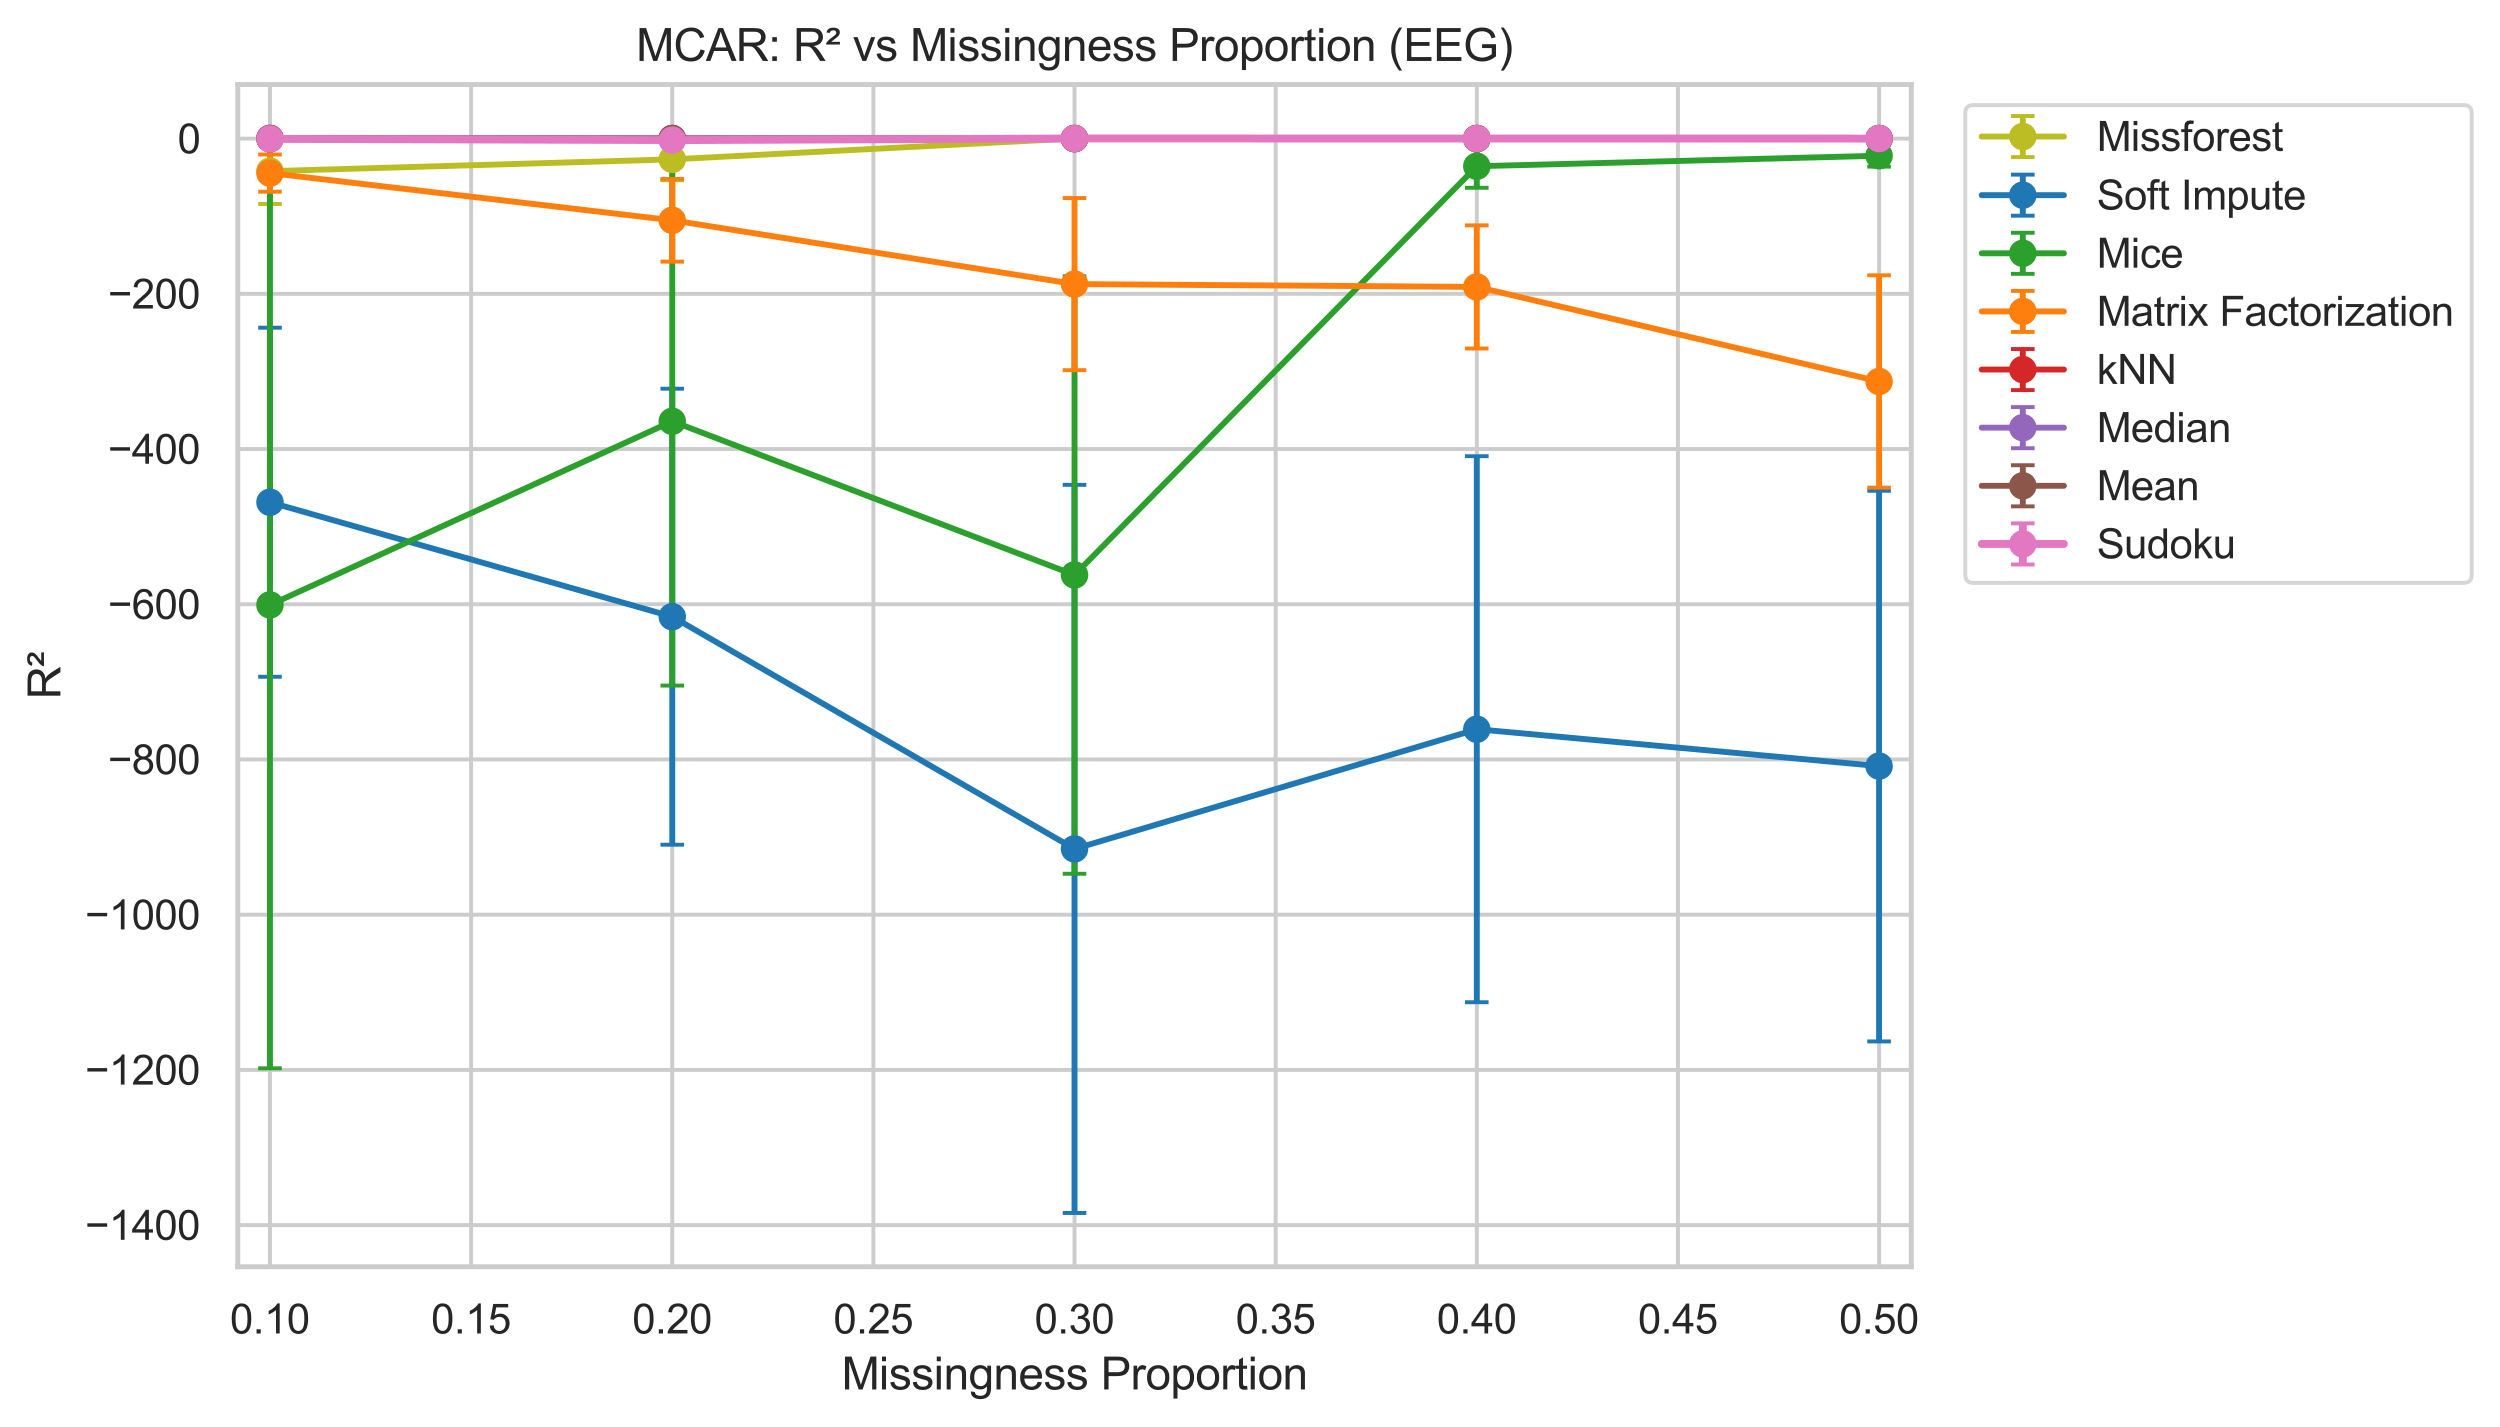 <?xml version="1.0" encoding="utf-8" standalone="no"?>
<!DOCTYPE svg PUBLIC "-//W3C//DTD SVG 1.1//EN"
  "http://www.w3.org/Graphics/SVG/1.1/DTD/svg11.dtd">
<svg xmlns:xlink="http://www.w3.org/1999/xlink" width="635.784pt" height="362.958pt" viewBox="0 0 635.784 362.958" xmlns="http://www.w3.org/2000/svg" version="1.1">
 <defs>
  <style type="text/css">*{stroke-linejoin: round; stroke-linecap: butt}</style>
 </defs>
 <g id="figure_1">
  <g id="patch_1">
   <path d="M 0 362.958 
L 635.784 362.958 
L 635.784 0 
L 0 0 
z
" style="fill: #ffffff"/>
  </g>
  <g id="axes_1">
   <g id="patch_2">
    <path d="M 60.474 322.142 
L 486.061 322.142 
L 486.061 21.499 
L 60.474 21.499 
z
" style="fill: #ffffff"/>
   </g>
   <g id="matplotlib.axis_1">
    <g id="xtick_1">
     <g id="line2d_1">
      <path d="M 68.658 322.142 
L 68.658 21.499 
" clip-path="url(#p5eed1411d9)" style="fill: none; stroke: #cccccc; stroke-linecap: round"/>
     </g>
     <g id="text_1">
      <!-- 0.10 -->
      <g style="fill: #262626" transform="translate(58.49 339.122) scale(0.104 -0.104)">
       <defs>
        <path id="ArialMT-30" d="M 266 2259 
Q 266 3072 433 3567 
Q 600 4063 929 4331 
Q 1259 4600 1759 4600 
Q 2128 4600 2406 4451 
Q 2684 4303 2865 4023 
Q 3047 3744 3150 3342 
Q 3253 2941 3253 2259 
Q 3253 1453 3087 958 
Q 2922 463 2592 192 
Q 2263 -78 1759 -78 
Q 1097 -78 719 397 
Q 266 969 266 2259 
z
M 844 2259 
Q 844 1131 1108 757 
Q 1372 384 1759 384 
Q 2147 384 2411 759 
Q 2675 1134 2675 2259 
Q 2675 3391 2411 3762 
Q 2147 4134 1753 4134 
Q 1366 4134 1134 3806 
Q 844 3388 844 2259 
z
" transform="scale(0.016)"/>
        <path id="ArialMT-2e" d="M 581 0 
L 581 641 
L 1222 641 
L 1222 0 
L 581 0 
z
" transform="scale(0.016)"/>
        <path id="ArialMT-31" d="M 2384 0 
L 1822 0 
L 1822 3584 
Q 1619 3391 1289 3197 
Q 959 3003 697 2906 
L 697 3450 
Q 1169 3672 1522 3987 
Q 1875 4303 2022 4600 
L 2384 4600 
L 2384 0 
z
" transform="scale(0.016)"/>
       </defs>
       <use xlink:href="#ArialMT-30"/>
       <use xlink:href="#ArialMT-2e" transform="translate(55.615 0)"/>
       <use xlink:href="#ArialMT-31" transform="translate(83.398 0)"/>
       <use xlink:href="#ArialMT-30" transform="translate(139.014 0)"/>
      </g>
     </g>
    </g>
    <g id="xtick_2">
     <g id="line2d_2">
      <path d="M 119.81 322.142 
L 119.81 21.499 
" clip-path="url(#p5eed1411d9)" style="fill: none; stroke: #cccccc; stroke-linecap: round"/>
     </g>
     <g id="text_2">
      <!-- 0.15 -->
      <g style="fill: #262626" transform="translate(109.642 339.122) scale(0.104 -0.104)">
       <defs>
        <path id="ArialMT-35" d="M 266 1200 
L 856 1250 
Q 922 819 1161 601 
Q 1400 384 1738 384 
Q 2144 384 2425 690 
Q 2706 997 2706 1503 
Q 2706 1984 2436 2262 
Q 2166 2541 1728 2541 
Q 1456 2541 1237 2417 
Q 1019 2294 894 2097 
L 366 2166 
L 809 4519 
L 3088 4519 
L 3088 3981 
L 1259 3981 
L 1013 2750 
Q 1425 3038 1878 3038 
Q 2478 3038 2890 2622 
Q 3303 2206 3303 1553 
Q 3303 931 2941 478 
Q 2500 -78 1738 -78 
Q 1113 -78 717 272 
Q 322 622 266 1200 
z
" transform="scale(0.016)"/>
       </defs>
       <use xlink:href="#ArialMT-30"/>
       <use xlink:href="#ArialMT-2e" transform="translate(55.615 0)"/>
       <use xlink:href="#ArialMT-31" transform="translate(83.398 0)"/>
       <use xlink:href="#ArialMT-35" transform="translate(139.014 0)"/>
      </g>
     </g>
    </g>
    <g id="xtick_3">
     <g id="line2d_3">
      <path d="M 170.963 322.142 
L 170.963 21.499 
" clip-path="url(#p5eed1411d9)" style="fill: none; stroke: #cccccc; stroke-linecap: round"/>
     </g>
     <g id="text_3">
      <!-- 0.20 -->
      <g style="fill: #262626" transform="translate(160.794 339.122) scale(0.104 -0.104)">
       <defs>
        <path id="ArialMT-32" d="M 3222 541 
L 3222 0 
L 194 0 
Q 188 203 259 391 
Q 375 700 629 1000 
Q 884 1300 1366 1694 
Q 2113 2306 2375 2664 
Q 2638 3022 2638 3341 
Q 2638 3675 2398 3904 
Q 2159 4134 1775 4134 
Q 1369 4134 1125 3890 
Q 881 3647 878 3216 
L 300 3275 
Q 359 3922 746 4261 
Q 1134 4600 1788 4600 
Q 2447 4600 2831 4234 
Q 3216 3869 3216 3328 
Q 3216 3053 3103 2787 
Q 2991 2522 2730 2228 
Q 2469 1934 1863 1422 
Q 1356 997 1212 845 
Q 1069 694 975 541 
L 3222 541 
z
" transform="scale(0.016)"/>
       </defs>
       <use xlink:href="#ArialMT-30"/>
       <use xlink:href="#ArialMT-2e" transform="translate(55.615 0)"/>
       <use xlink:href="#ArialMT-32" transform="translate(83.398 0)"/>
       <use xlink:href="#ArialMT-30" transform="translate(139.014 0)"/>
      </g>
     </g>
    </g>
    <g id="xtick_4">
     <g id="line2d_4">
      <path d="M 222.115 322.142 
L 222.115 21.499 
" clip-path="url(#p5eed1411d9)" style="fill: none; stroke: #cccccc; stroke-linecap: round"/>
     </g>
     <g id="text_4">
      <!-- 0.25 -->
      <g style="fill: #262626" transform="translate(211.947 339.122) scale(0.104 -0.104)">
       <use xlink:href="#ArialMT-30"/>
       <use xlink:href="#ArialMT-2e" transform="translate(55.615 0)"/>
       <use xlink:href="#ArialMT-32" transform="translate(83.398 0)"/>
       <use xlink:href="#ArialMT-35" transform="translate(139.014 0)"/>
      </g>
     </g>
    </g>
    <g id="xtick_5">
     <g id="line2d_5">
      <path d="M 273.267 322.142 
L 273.267 21.499 
" clip-path="url(#p5eed1411d9)" style="fill: none; stroke: #cccccc; stroke-linecap: round"/>
     </g>
     <g id="text_5">
      <!-- 0.30 -->
      <g style="fill: #262626" transform="translate(263.099 339.122) scale(0.104 -0.104)">
       <defs>
        <path id="ArialMT-33" d="M 269 1209 
L 831 1284 
Q 928 806 1161 595 
Q 1394 384 1728 384 
Q 2125 384 2398 659 
Q 2672 934 2672 1341 
Q 2672 1728 2419 1979 
Q 2166 2231 1775 2231 
Q 1616 2231 1378 2169 
L 1441 2663 
Q 1497 2656 1531 2656 
Q 1891 2656 2178 2843 
Q 2466 3031 2466 3422 
Q 2466 3731 2256 3934 
Q 2047 4138 1716 4138 
Q 1388 4138 1169 3931 
Q 950 3725 888 3313 
L 325 3413 
Q 428 3978 793 4289 
Q 1159 4600 1703 4600 
Q 2078 4600 2393 4439 
Q 2709 4278 2876 4000 
Q 3044 3722 3044 3409 
Q 3044 3113 2884 2869 
Q 2725 2625 2413 2481 
Q 2819 2388 3044 2092 
Q 3269 1797 3269 1353 
Q 3269 753 2831 336 
Q 2394 -81 1725 -81 
Q 1122 -81 723 278 
Q 325 638 269 1209 
z
" transform="scale(0.016)"/>
       </defs>
       <use xlink:href="#ArialMT-30"/>
       <use xlink:href="#ArialMT-2e" transform="translate(55.615 0)"/>
       <use xlink:href="#ArialMT-33" transform="translate(83.398 0)"/>
       <use xlink:href="#ArialMT-30" transform="translate(139.014 0)"/>
      </g>
     </g>
    </g>
    <g id="xtick_6">
     <g id="line2d_6">
      <path d="M 324.42 322.142 
L 324.42 21.499 
" clip-path="url(#p5eed1411d9)" style="fill: none; stroke: #cccccc; stroke-linecap: round"/>
     </g>
     <g id="text_6">
      <!-- 0.35 -->
      <g style="fill: #262626" transform="translate(314.251 339.122) scale(0.104 -0.104)">
       <use xlink:href="#ArialMT-30"/>
       <use xlink:href="#ArialMT-2e" transform="translate(55.615 0)"/>
       <use xlink:href="#ArialMT-33" transform="translate(83.398 0)"/>
       <use xlink:href="#ArialMT-35" transform="translate(139.014 0)"/>
      </g>
     </g>
    </g>
    <g id="xtick_7">
     <g id="line2d_7">
      <path d="M 375.572 322.142 
L 375.572 21.499 
" clip-path="url(#p5eed1411d9)" style="fill: none; stroke: #cccccc; stroke-linecap: round"/>
     </g>
     <g id="text_7">
      <!-- 0.40 -->
      <g style="fill: #262626" transform="translate(365.404 339.122) scale(0.104 -0.104)">
       <defs>
        <path id="ArialMT-34" d="M 2069 0 
L 2069 1097 
L 81 1097 
L 81 1613 
L 2172 4581 
L 2631 4581 
L 2631 1613 
L 3250 1613 
L 3250 1097 
L 2631 1097 
L 2631 0 
L 2069 0 
z
M 2069 1613 
L 2069 3678 
L 634 1613 
L 2069 1613 
z
" transform="scale(0.016)"/>
       </defs>
       <use xlink:href="#ArialMT-30"/>
       <use xlink:href="#ArialMT-2e" transform="translate(55.615 0)"/>
       <use xlink:href="#ArialMT-34" transform="translate(83.398 0)"/>
       <use xlink:href="#ArialMT-30" transform="translate(139.014 0)"/>
      </g>
     </g>
    </g>
    <g id="xtick_8">
     <g id="line2d_8">
      <path d="M 426.724 322.142 
L 426.724 21.499 
" clip-path="url(#p5eed1411d9)" style="fill: none; stroke: #cccccc; stroke-linecap: round"/>
     </g>
     <g id="text_8">
      <!-- 0.45 -->
      <g style="fill: #262626" transform="translate(416.556 339.122) scale(0.104 -0.104)">
       <use xlink:href="#ArialMT-30"/>
       <use xlink:href="#ArialMT-2e" transform="translate(55.615 0)"/>
       <use xlink:href="#ArialMT-34" transform="translate(83.398 0)"/>
       <use xlink:href="#ArialMT-35" transform="translate(139.014 0)"/>
      </g>
     </g>
    </g>
    <g id="xtick_9">
     <g id="line2d_9">
      <path d="M 477.876 322.142 
L 477.876 21.499 
" clip-path="url(#p5eed1411d9)" style="fill: none; stroke: #cccccc; stroke-linecap: round"/>
     </g>
     <g id="text_9">
      <!-- 0.50 -->
      <g style="fill: #262626" transform="translate(467.708 339.122) scale(0.104 -0.104)">
       <use xlink:href="#ArialMT-30"/>
       <use xlink:href="#ArialMT-2e" transform="translate(55.615 0)"/>
       <use xlink:href="#ArialMT-35" transform="translate(83.398 0)"/>
       <use xlink:href="#ArialMT-30" transform="translate(139.014 0)"/>
      </g>
     </g>
    </g>
    <g id="text_10">
     <!-- Missingness Proportion -->
     <g style="fill: #262626" transform="translate(214.027 353.359) scale(0.114 -0.114)">
      <defs>
       <path id="ArialMT-4d" d="M 475 0 
L 475 4581 
L 1388 4581 
L 2472 1338 
Q 2622 884 2691 659 
Q 2769 909 2934 1394 
L 4031 4581 
L 4847 4581 
L 4847 0 
L 4263 0 
L 4263 3834 
L 2931 0 
L 2384 0 
L 1059 3900 
L 1059 0 
L 475 0 
z
" transform="scale(0.016)"/>
       <path id="ArialMT-69" d="M 425 3934 
L 425 4581 
L 988 4581 
L 988 3934 
L 425 3934 
z
M 425 0 
L 425 3319 
L 988 3319 
L 988 0 
L 425 0 
z
" transform="scale(0.016)"/>
       <path id="ArialMT-73" d="M 197 991 
L 753 1078 
Q 800 744 1014 566 
Q 1228 388 1613 388 
Q 2000 388 2187 545 
Q 2375 703 2375 916 
Q 2375 1106 2209 1216 
Q 2094 1291 1634 1406 
Q 1016 1563 777 1677 
Q 538 1791 414 1992 
Q 291 2194 291 2438 
Q 291 2659 392 2848 
Q 494 3038 669 3163 
Q 800 3259 1026 3326 
Q 1253 3394 1513 3394 
Q 1903 3394 2198 3281 
Q 2494 3169 2634 2976 
Q 2775 2784 2828 2463 
L 2278 2388 
Q 2241 2644 2061 2787 
Q 1881 2931 1553 2931 
Q 1166 2931 1000 2803 
Q 834 2675 834 2503 
Q 834 2394 903 2306 
Q 972 2216 1119 2156 
Q 1203 2125 1616 2013 
Q 2213 1853 2448 1751 
Q 2684 1650 2818 1456 
Q 2953 1263 2953 975 
Q 2953 694 2789 445 
Q 2625 197 2315 61 
Q 2006 -75 1616 -75 
Q 969 -75 630 194 
Q 291 463 197 991 
z
" transform="scale(0.016)"/>
       <path id="ArialMT-6e" d="M 422 0 
L 422 3319 
L 928 3319 
L 928 2847 
Q 1294 3394 1984 3394 
Q 2284 3394 2536 3286 
Q 2788 3178 2913 3003 
Q 3038 2828 3088 2588 
Q 3119 2431 3119 2041 
L 3119 0 
L 2556 0 
L 2556 2019 
Q 2556 2363 2490 2533 
Q 2425 2703 2258 2804 
Q 2091 2906 1866 2906 
Q 1506 2906 1245 2678 
Q 984 2450 984 1813 
L 984 0 
L 422 0 
z
" transform="scale(0.016)"/>
       <path id="ArialMT-67" d="M 319 -275 
L 866 -356 
Q 900 -609 1056 -725 
Q 1266 -881 1628 -881 
Q 2019 -881 2231 -725 
Q 2444 -569 2519 -288 
Q 2563 -116 2559 434 
Q 2191 0 1641 0 
Q 956 0 581 494 
Q 206 988 206 1678 
Q 206 2153 378 2554 
Q 550 2956 876 3175 
Q 1203 3394 1644 3394 
Q 2231 3394 2613 2919 
L 2613 3319 
L 3131 3319 
L 3131 450 
Q 3131 -325 2973 -648 
Q 2816 -972 2473 -1159 
Q 2131 -1347 1631 -1347 
Q 1038 -1347 672 -1080 
Q 306 -813 319 -275 
z
M 784 1719 
Q 784 1066 1043 766 
Q 1303 466 1694 466 
Q 2081 466 2343 764 
Q 2606 1063 2606 1700 
Q 2606 2309 2336 2618 
Q 2066 2928 1684 2928 
Q 1309 2928 1046 2623 
Q 784 2319 784 1719 
z
" transform="scale(0.016)"/>
       <path id="ArialMT-65" d="M 2694 1069 
L 3275 997 
Q 3138 488 2766 206 
Q 2394 -75 1816 -75 
Q 1088 -75 661 373 
Q 234 822 234 1631 
Q 234 2469 665 2931 
Q 1097 3394 1784 3394 
Q 2450 3394 2872 2941 
Q 3294 2488 3294 1666 
Q 3294 1616 3291 1516 
L 816 1516 
Q 847 969 1125 678 
Q 1403 388 1819 388 
Q 2128 388 2347 550 
Q 2566 713 2694 1069 
z
M 847 1978 
L 2700 1978 
Q 2663 2397 2488 2606 
Q 2219 2931 1791 2931 
Q 1403 2931 1139 2672 
Q 875 2413 847 1978 
z
" transform="scale(0.016)"/>
       <path id="ArialMT-20" transform="scale(0.016)"/>
       <path id="ArialMT-50" d="M 494 0 
L 494 4581 
L 2222 4581 
Q 2678 4581 2919 4538 
Q 3256 4481 3484 4323 
Q 3713 4166 3852 3881 
Q 3991 3597 3991 3256 
Q 3991 2672 3619 2267 
Q 3247 1863 2275 1863 
L 1100 1863 
L 1100 0 
L 494 0 
z
M 1100 2403 
L 2284 2403 
Q 2872 2403 3119 2622 
Q 3366 2841 3366 3238 
Q 3366 3525 3220 3729 
Q 3075 3934 2838 4000 
Q 2684 4041 2272 4041 
L 1100 4041 
L 1100 2403 
z
" transform="scale(0.016)"/>
       <path id="ArialMT-72" d="M 416 0 
L 416 3319 
L 922 3319 
L 922 2816 
Q 1116 3169 1280 3281 
Q 1444 3394 1641 3394 
Q 1925 3394 2219 3213 
L 2025 2691 
Q 1819 2813 1613 2813 
Q 1428 2813 1281 2702 
Q 1134 2591 1072 2394 
Q 978 2094 978 1738 
L 978 0 
L 416 0 
z
" transform="scale(0.016)"/>
       <path id="ArialMT-6f" d="M 213 1659 
Q 213 2581 725 3025 
Q 1153 3394 1769 3394 
Q 2453 3394 2887 2945 
Q 3322 2497 3322 1706 
Q 3322 1066 3130 698 
Q 2938 331 2570 128 
Q 2203 -75 1769 -75 
Q 1072 -75 642 372 
Q 213 819 213 1659 
z
M 791 1659 
Q 791 1022 1069 705 
Q 1347 388 1769 388 
Q 2188 388 2466 706 
Q 2744 1025 2744 1678 
Q 2744 2294 2464 2611 
Q 2184 2928 1769 2928 
Q 1347 2928 1069 2612 
Q 791 2297 791 1659 
z
" transform="scale(0.016)"/>
       <path id="ArialMT-70" d="M 422 -1272 
L 422 3319 
L 934 3319 
L 934 2888 
Q 1116 3141 1344 3267 
Q 1572 3394 1897 3394 
Q 2322 3394 2647 3175 
Q 2972 2956 3137 2557 
Q 3303 2159 3303 1684 
Q 3303 1175 3120 767 
Q 2938 359 2589 142 
Q 2241 -75 1856 -75 
Q 1575 -75 1351 44 
Q 1128 163 984 344 
L 984 -1272 
L 422 -1272 
z
M 931 1641 
Q 931 1000 1190 694 
Q 1450 388 1819 388 
Q 2194 388 2461 705 
Q 2728 1022 2728 1688 
Q 2728 2322 2467 2637 
Q 2206 2953 1844 2953 
Q 1484 2953 1207 2617 
Q 931 2281 931 1641 
z
" transform="scale(0.016)"/>
       <path id="ArialMT-74" d="M 1650 503 
L 1731 6 
Q 1494 -44 1306 -44 
Q 1000 -44 831 53 
Q 663 150 594 308 
Q 525 466 525 972 
L 525 2881 
L 113 2881 
L 113 3319 
L 525 3319 
L 525 4141 
L 1084 4478 
L 1084 3319 
L 1650 3319 
L 1650 2881 
L 1084 2881 
L 1084 941 
Q 1084 700 1114 631 
Q 1144 563 1211 522 
Q 1278 481 1403 481 
Q 1497 481 1650 503 
z
" transform="scale(0.016)"/>
      </defs>
      <use xlink:href="#ArialMT-4d"/>
      <use xlink:href="#ArialMT-69" transform="translate(83.301 0)"/>
      <use xlink:href="#ArialMT-73" transform="translate(105.518 0)"/>
      <use xlink:href="#ArialMT-73" transform="translate(155.518 0)"/>
      <use xlink:href="#ArialMT-69" transform="translate(205.518 0)"/>
      <use xlink:href="#ArialMT-6e" transform="translate(227.734 0)"/>
      <use xlink:href="#ArialMT-67" transform="translate(283.35 0)"/>
      <use xlink:href="#ArialMT-6e" transform="translate(338.965 0)"/>
      <use xlink:href="#ArialMT-65" transform="translate(394.58 0)"/>
      <use xlink:href="#ArialMT-73" transform="translate(450.195 0)"/>
      <use xlink:href="#ArialMT-73" transform="translate(500.195 0)"/>
      <use xlink:href="#ArialMT-20" transform="translate(550.195 0)"/>
      <use xlink:href="#ArialMT-50" transform="translate(577.979 0)"/>
      <use xlink:href="#ArialMT-72" transform="translate(644.678 0)"/>
      <use xlink:href="#ArialMT-6f" transform="translate(677.979 0)"/>
      <use xlink:href="#ArialMT-70" transform="translate(733.594 0)"/>
      <use xlink:href="#ArialMT-6f" transform="translate(789.209 0)"/>
      <use xlink:href="#ArialMT-72" transform="translate(844.824 0)"/>
      <use xlink:href="#ArialMT-74" transform="translate(878.125 0)"/>
      <use xlink:href="#ArialMT-69" transform="translate(905.908 0)"/>
      <use xlink:href="#ArialMT-6f" transform="translate(928.125 0)"/>
      <use xlink:href="#ArialMT-6e" transform="translate(983.74 0)"/>
     </g>
    </g>
   </g>
   <g id="matplotlib.axis_2">
    <g id="ytick_1">
     <g id="line2d_10">
      <path d="M 60.474 311.56 
L 486.061 311.56 
" clip-path="url(#p5eed1411d9)" style="fill: none; stroke: #cccccc; stroke-linecap: round"/>
     </g>
     <g id="text_11">
      <!-- −1400 -->
      <g style="fill: #262626" transform="translate(21.626 315.3) scale(0.104 -0.104)">
       <defs>
        <path id="ArialMT-2212" d="M 3381 1997 
L 356 1997 
L 356 2522 
L 3381 2522 
L 3381 1997 
z
" transform="scale(0.016)"/>
       </defs>
       <use xlink:href="#ArialMT-2212"/>
       <use xlink:href="#ArialMT-31" transform="translate(58.398 0)"/>
       <use xlink:href="#ArialMT-34" transform="translate(114.014 0)"/>
       <use xlink:href="#ArialMT-30" transform="translate(169.629 0)"/>
       <use xlink:href="#ArialMT-30" transform="translate(225.244 0)"/>
      </g>
     </g>
    </g>
    <g id="ytick_2">
     <g id="line2d_11">
      <path d="M 60.474 272.087 
L 486.061 272.087 
" clip-path="url(#p5eed1411d9)" style="fill: none; stroke: #cccccc; stroke-linecap: round"/>
     </g>
     <g id="text_12">
      <!-- −1200 -->
      <g style="fill: #262626" transform="translate(21.626 275.827) scale(0.104 -0.104)">
       <use xlink:href="#ArialMT-2212"/>
       <use xlink:href="#ArialMT-31" transform="translate(58.398 0)"/>
       <use xlink:href="#ArialMT-32" transform="translate(114.014 0)"/>
       <use xlink:href="#ArialMT-30" transform="translate(169.629 0)"/>
       <use xlink:href="#ArialMT-30" transform="translate(225.244 0)"/>
      </g>
     </g>
    </g>
    <g id="ytick_3">
     <g id="line2d_12">
      <path d="M 60.474 232.614 
L 486.061 232.614 
" clip-path="url(#p5eed1411d9)" style="fill: none; stroke: #cccccc; stroke-linecap: round"/>
     </g>
     <g id="text_13">
      <!-- −1000 -->
      <g style="fill: #262626" transform="translate(21.626 236.354) scale(0.104 -0.104)">
       <use xlink:href="#ArialMT-2212"/>
       <use xlink:href="#ArialMT-31" transform="translate(58.398 0)"/>
       <use xlink:href="#ArialMT-30" transform="translate(114.014 0)"/>
       <use xlink:href="#ArialMT-30" transform="translate(169.629 0)"/>
       <use xlink:href="#ArialMT-30" transform="translate(225.244 0)"/>
      </g>
     </g>
    </g>
    <g id="ytick_4">
     <g id="line2d_13">
      <path d="M 60.474 193.141 
L 486.061 193.141 
" clip-path="url(#p5eed1411d9)" style="fill: none; stroke: #cccccc; stroke-linecap: round"/>
     </g>
     <g id="text_14">
      <!-- −800 -->
      <g style="fill: #262626" transform="translate(27.437 196.881) scale(0.104 -0.104)">
       <defs>
        <path id="ArialMT-38" d="M 1131 2484 
Q 781 2613 612 2850 
Q 444 3088 444 3419 
Q 444 3919 803 4259 
Q 1163 4600 1759 4600 
Q 2359 4600 2725 4251 
Q 3091 3903 3091 3403 
Q 3091 3084 2923 2848 
Q 2756 2613 2416 2484 
Q 2838 2347 3058 2040 
Q 3278 1734 3278 1309 
Q 3278 722 2862 322 
Q 2447 -78 1769 -78 
Q 1091 -78 675 323 
Q 259 725 259 1325 
Q 259 1772 486 2073 
Q 713 2375 1131 2484 
z
M 1019 3438 
Q 1019 3113 1228 2906 
Q 1438 2700 1772 2700 
Q 2097 2700 2305 2904 
Q 2513 3109 2513 3406 
Q 2513 3716 2298 3927 
Q 2084 4138 1766 4138 
Q 1444 4138 1231 3931 
Q 1019 3725 1019 3438 
z
M 838 1322 
Q 838 1081 952 856 
Q 1066 631 1291 507 
Q 1516 384 1775 384 
Q 2178 384 2440 643 
Q 2703 903 2703 1303 
Q 2703 1709 2433 1975 
Q 2163 2241 1756 2241 
Q 1359 2241 1098 1978 
Q 838 1716 838 1322 
z
" transform="scale(0.016)"/>
       </defs>
       <use xlink:href="#ArialMT-2212"/>
       <use xlink:href="#ArialMT-38" transform="translate(58.398 0)"/>
       <use xlink:href="#ArialMT-30" transform="translate(114.014 0)"/>
       <use xlink:href="#ArialMT-30" transform="translate(169.629 0)"/>
      </g>
     </g>
    </g>
    <g id="ytick_5">
     <g id="line2d_14">
      <path d="M 60.474 153.668 
L 486.061 153.668 
" clip-path="url(#p5eed1411d9)" style="fill: none; stroke: #cccccc; stroke-linecap: round"/>
     </g>
     <g id="text_15">
      <!-- −600 -->
      <g style="fill: #262626" transform="translate(27.437 157.408) scale(0.104 -0.104)">
       <defs>
        <path id="ArialMT-36" d="M 3184 3459 
L 2625 3416 
Q 2550 3747 2413 3897 
Q 2184 4138 1850 4138 
Q 1581 4138 1378 3988 
Q 1113 3794 959 3422 
Q 806 3050 800 2363 
Q 1003 2672 1297 2822 
Q 1591 2972 1913 2972 
Q 2475 2972 2870 2558 
Q 3266 2144 3266 1488 
Q 3266 1056 3080 686 
Q 2894 316 2569 119 
Q 2244 -78 1831 -78 
Q 1128 -78 684 439 
Q 241 956 241 2144 
Q 241 3472 731 4075 
Q 1159 4600 1884 4600 
Q 2425 4600 2770 4297 
Q 3116 3994 3184 3459 
z
M 888 1484 
Q 888 1194 1011 928 
Q 1134 663 1356 523 
Q 1578 384 1822 384 
Q 2178 384 2434 671 
Q 2691 959 2691 1453 
Q 2691 1928 2437 2201 
Q 2184 2475 1800 2475 
Q 1419 2475 1153 2201 
Q 888 1928 888 1484 
z
" transform="scale(0.016)"/>
       </defs>
       <use xlink:href="#ArialMT-2212"/>
       <use xlink:href="#ArialMT-36" transform="translate(58.398 0)"/>
       <use xlink:href="#ArialMT-30" transform="translate(114.014 0)"/>
       <use xlink:href="#ArialMT-30" transform="translate(169.629 0)"/>
      </g>
     </g>
    </g>
    <g id="ytick_6">
     <g id="line2d_15">
      <path d="M 60.474 114.195 
L 486.061 114.195 
" clip-path="url(#p5eed1411d9)" style="fill: none; stroke: #cccccc; stroke-linecap: round"/>
     </g>
     <g id="text_16">
      <!-- −400 -->
      <g style="fill: #262626" transform="translate(27.437 117.934) scale(0.104 -0.104)">
       <use xlink:href="#ArialMT-2212"/>
       <use xlink:href="#ArialMT-34" transform="translate(58.398 0)"/>
       <use xlink:href="#ArialMT-30" transform="translate(114.014 0)"/>
       <use xlink:href="#ArialMT-30" transform="translate(169.629 0)"/>
      </g>
     </g>
    </g>
    <g id="ytick_7">
     <g id="line2d_16">
      <path d="M 60.474 74.721 
L 486.061 74.721 
" clip-path="url(#p5eed1411d9)" style="fill: none; stroke: #cccccc; stroke-linecap: round"/>
     </g>
     <g id="text_17">
      <!-- −200 -->
      <g style="fill: #262626" transform="translate(27.437 78.461) scale(0.104 -0.104)">
       <use xlink:href="#ArialMT-2212"/>
       <use xlink:href="#ArialMT-32" transform="translate(58.398 0)"/>
       <use xlink:href="#ArialMT-30" transform="translate(114.014 0)"/>
       <use xlink:href="#ArialMT-30" transform="translate(169.629 0)"/>
      </g>
     </g>
    </g>
    <g id="ytick_8">
     <g id="line2d_17">
      <path d="M 60.474 35.248 
L 486.061 35.248 
" clip-path="url(#p5eed1411d9)" style="fill: none; stroke: #cccccc; stroke-linecap: round"/>
     </g>
     <g id="text_18">
      <!-- 0 -->
      <g style="fill: #262626" transform="translate(45.163 38.988) scale(0.104 -0.104)">
       <use xlink:href="#ArialMT-30"/>
      </g>
     </g>
    </g>
    <g id="text_19">
     <!-- R² -->
     <g style="fill: #262626" transform="translate(15.36 177.835) rotate(-90) scale(0.114 -0.114)">
      <defs>
       <path id="ArialMT-52" d="M 503 0 
L 503 4581 
L 2534 4581 
Q 3147 4581 3465 4457 
Q 3784 4334 3975 4021 
Q 4166 3709 4166 3331 
Q 4166 2844 3850 2509 
Q 3534 2175 2875 2084 
Q 3116 1969 3241 1856 
Q 3506 1613 3744 1247 
L 4541 0 
L 3778 0 
L 3172 953 
Q 2906 1366 2734 1584 
Q 2563 1803 2427 1890 
Q 2291 1978 2150 2013 
Q 2047 2034 1813 2034 
L 1109 2034 
L 1109 0 
L 503 0 
z
M 1109 2559 
L 2413 2559 
Q 2828 2559 3062 2645 
Q 3297 2731 3419 2920 
Q 3541 3109 3541 3331 
Q 3541 3656 3305 3865 
Q 3069 4075 2559 4075 
L 1109 4075 
L 1109 2559 
z
" transform="scale(0.016)"/>
       <path id="ArialMT-b2" d="M 78 2291 
Q 97 2469 225 2647 
Q 422 2916 872 3242 
Q 1322 3569 1406 3663 
Q 1522 3791 1522 3925 
Q 1522 4075 1412 4172 
Q 1303 4269 1091 4269 
Q 884 4269 782 4195 
Q 681 4122 616 3913 
L 144 3963 
Q 234 4309 457 4473 
Q 681 4638 1100 4638 
Q 1572 4638 1792 4453 
Q 2013 4269 2013 4003 
Q 2013 3741 1828 3506 
Q 1688 3331 1188 2972 
Q 928 2781 819 2669 
L 2025 2669 
L 2025 2291 
L 78 2291 
z
" transform="scale(0.016)"/>
      </defs>
      <use xlink:href="#ArialMT-52"/>
      <use xlink:href="#ArialMT-b2" transform="translate(72.217 0)"/>
     </g>
    </g>
   </g>
   <g id="LineCollection_1">
    <path d="M 68.658 51.868 
L 68.658 35.177 
" clip-path="url(#p5eed1411d9)" style="fill: none; stroke: #bcbd22; stroke-width: 1.5"/>
    <path d="M 170.963 45.843 
L 170.963 35.202 
" clip-path="url(#p5eed1411d9)" style="fill: none; stroke: #bcbd22; stroke-width: 1.5"/>
    <path d="M 273.267 35.218 
L 273.267 35.174 
" clip-path="url(#p5eed1411d9)" style="fill: none; stroke: #bcbd22; stroke-width: 1.5"/>
    <path d="M 375.572 35.218 
L 375.572 35.182 
" clip-path="url(#p5eed1411d9)" style="fill: none; stroke: #bcbd22; stroke-width: 1.5"/>
    <path d="M 477.876 35.239 
L 477.876 35.211 
" clip-path="url(#p5eed1411d9)" style="fill: none; stroke: #bcbd22; stroke-width: 1.5"/>
   </g>
   <g id="line2d_18">
    <defs>
     <path id="m46279643bf" d="M 3 0 
L -3 -0 
" style="stroke: #bcbd22"/>
    </defs>
    <g clip-path="url(#p5eed1411d9)">
     <use xlink:href="#m46279643bf" x="68.658" y="51.868" style="fill: #bcbd22; stroke: #bcbd22"/>
     <use xlink:href="#m46279643bf" x="170.963" y="45.843" style="fill: #bcbd22; stroke: #bcbd22"/>
     <use xlink:href="#m46279643bf" x="273.267" y="35.218" style="fill: #bcbd22; stroke: #bcbd22"/>
     <use xlink:href="#m46279643bf" x="375.572" y="35.218" style="fill: #bcbd22; stroke: #bcbd22"/>
     <use xlink:href="#m46279643bf" x="477.876" y="35.239" style="fill: #bcbd22; stroke: #bcbd22"/>
    </g>
   </g>
   <g id="line2d_19">
    <g clip-path="url(#p5eed1411d9)">
     <use xlink:href="#m46279643bf" x="68.658" y="35.177" style="fill: #bcbd22; stroke: #bcbd22"/>
     <use xlink:href="#m46279643bf" x="170.963" y="35.202" style="fill: #bcbd22; stroke: #bcbd22"/>
     <use xlink:href="#m46279643bf" x="273.267" y="35.174" style="fill: #bcbd22; stroke: #bcbd22"/>
     <use xlink:href="#m46279643bf" x="375.572" y="35.182" style="fill: #bcbd22; stroke: #bcbd22"/>
     <use xlink:href="#m46279643bf" x="477.876" y="35.211" style="fill: #bcbd22; stroke: #bcbd22"/>
    </g>
   </g>
   <g id="LineCollection_2">
    <path d="M 68.658 172.118 
L 68.658 83.337 
" clip-path="url(#p5eed1411d9)" style="fill: none; stroke: #1f77b4; stroke-width: 1.5"/>
    <path d="M 170.963 214.813 
L 170.963 98.859 
" clip-path="url(#p5eed1411d9)" style="fill: none; stroke: #1f77b4; stroke-width: 1.5"/>
    <path d="M 273.267 308.477 
L 273.267 123.301 
" clip-path="url(#p5eed1411d9)" style="fill: none; stroke: #1f77b4; stroke-width: 1.5"/>
    <path d="M 375.572 254.889 
L 375.572 116.018 
" clip-path="url(#p5eed1411d9)" style="fill: none; stroke: #1f77b4; stroke-width: 1.5"/>
    <path d="M 477.876 264.853 
L 477.876 124.809 
" clip-path="url(#p5eed1411d9)" style="fill: none; stroke: #1f77b4; stroke-width: 1.5"/>
   </g>
   <g id="line2d_20">
    <defs>
     <path id="m50035f5583" d="M 3 0 
L -3 -0 
" style="stroke: #1f77b4"/>
    </defs>
    <g clip-path="url(#p5eed1411d9)">
     <use xlink:href="#m50035f5583" x="68.658" y="172.118" style="fill: #1f77b4; stroke: #1f77b4"/>
     <use xlink:href="#m50035f5583" x="170.963" y="214.813" style="fill: #1f77b4; stroke: #1f77b4"/>
     <use xlink:href="#m50035f5583" x="273.267" y="308.477" style="fill: #1f77b4; stroke: #1f77b4"/>
     <use xlink:href="#m50035f5583" x="375.572" y="254.889" style="fill: #1f77b4; stroke: #1f77b4"/>
     <use xlink:href="#m50035f5583" x="477.876" y="264.853" style="fill: #1f77b4; stroke: #1f77b4"/>
    </g>
   </g>
   <g id="line2d_21">
    <g clip-path="url(#p5eed1411d9)">
     <use xlink:href="#m50035f5583" x="68.658" y="83.337" style="fill: #1f77b4; stroke: #1f77b4"/>
     <use xlink:href="#m50035f5583" x="170.963" y="98.859" style="fill: #1f77b4; stroke: #1f77b4"/>
     <use xlink:href="#m50035f5583" x="273.267" y="123.301" style="fill: #1f77b4; stroke: #1f77b4"/>
     <use xlink:href="#m50035f5583" x="375.572" y="116.018" style="fill: #1f77b4; stroke: #1f77b4"/>
     <use xlink:href="#m50035f5583" x="477.876" y="124.809" style="fill: #1f77b4; stroke: #1f77b4"/>
    </g>
   </g>
   <g id="LineCollection_3">
    <path d="M 68.658 271.679 
L 68.658 35.996 
" clip-path="url(#p5eed1411d9)" style="fill: none; stroke: #2ca02c; stroke-width: 1.5"/>
    <path d="M 170.963 174.351 
L 170.963 39.93 
" clip-path="url(#p5eed1411d9)" style="fill: none; stroke: #2ca02c; stroke-width: 1.5"/>
    <path d="M 273.267 222.204 
L 273.267 70.25 
" clip-path="url(#p5eed1411d9)" style="fill: none; stroke: #2ca02c; stroke-width: 1.5"/>
    <path d="M 375.572 47.753 
L 375.572 36.803 
" clip-path="url(#p5eed1411d9)" style="fill: none; stroke: #2ca02c; stroke-width: 1.5"/>
    <path d="M 477.876 42.382 
L 477.876 36.818 
" clip-path="url(#p5eed1411d9)" style="fill: none; stroke: #2ca02c; stroke-width: 1.5"/>
   </g>
   <g id="line2d_22">
    <defs>
     <path id="m53a02db6cf" d="M 3 0 
L -3 -0 
" style="stroke: #2ca02c"/>
    </defs>
    <g clip-path="url(#p5eed1411d9)">
     <use xlink:href="#m53a02db6cf" x="68.658" y="271.679" style="fill: #2ca02c; stroke: #2ca02c"/>
     <use xlink:href="#m53a02db6cf" x="170.963" y="174.351" style="fill: #2ca02c; stroke: #2ca02c"/>
     <use xlink:href="#m53a02db6cf" x="273.267" y="222.204" style="fill: #2ca02c; stroke: #2ca02c"/>
     <use xlink:href="#m53a02db6cf" x="375.572" y="47.753" style="fill: #2ca02c; stroke: #2ca02c"/>
     <use xlink:href="#m53a02db6cf" x="477.876" y="42.382" style="fill: #2ca02c; stroke: #2ca02c"/>
    </g>
   </g>
   <g id="line2d_23">
    <g clip-path="url(#p5eed1411d9)">
     <use xlink:href="#m53a02db6cf" x="68.658" y="35.996" style="fill: #2ca02c; stroke: #2ca02c"/>
     <use xlink:href="#m53a02db6cf" x="170.963" y="39.93" style="fill: #2ca02c; stroke: #2ca02c"/>
     <use xlink:href="#m53a02db6cf" x="273.267" y="70.25" style="fill: #2ca02c; stroke: #2ca02c"/>
     <use xlink:href="#m53a02db6cf" x="375.572" y="36.803" style="fill: #2ca02c; stroke: #2ca02c"/>
     <use xlink:href="#m53a02db6cf" x="477.876" y="36.818" style="fill: #2ca02c; stroke: #2ca02c"/>
    </g>
   </g>
   <g id="LineCollection_4">
    <path d="M 68.658 48.759 
L 68.658 39.294 
" clip-path="url(#p5eed1411d9)" style="fill: none; stroke: #ff7f0e; stroke-width: 1.5"/>
    <path d="M 170.963 66.535 
L 170.963 45.519 
" clip-path="url(#p5eed1411d9)" style="fill: none; stroke: #ff7f0e; stroke-width: 1.5"/>
    <path d="M 273.267 94.138 
L 273.267 50.357 
" clip-path="url(#p5eed1411d9)" style="fill: none; stroke: #ff7f0e; stroke-width: 1.5"/>
    <path d="M 375.572 88.634 
L 375.572 57.307 
" clip-path="url(#p5eed1411d9)" style="fill: none; stroke: #ff7f0e; stroke-width: 1.5"/>
    <path d="M 477.876 124.016 
L 477.876 70.012 
" clip-path="url(#p5eed1411d9)" style="fill: none; stroke: #ff7f0e; stroke-width: 1.5"/>
   </g>
   <g id="line2d_24">
    <defs>
     <path id="m1ab963acac" d="M 3 0 
L -3 -0 
" style="stroke: #ff7f0e"/>
    </defs>
    <g clip-path="url(#p5eed1411d9)">
     <use xlink:href="#m1ab963acac" x="68.658" y="48.759" style="fill: #ff7f0e; stroke: #ff7f0e"/>
     <use xlink:href="#m1ab963acac" x="170.963" y="66.535" style="fill: #ff7f0e; stroke: #ff7f0e"/>
     <use xlink:href="#m1ab963acac" x="273.267" y="94.138" style="fill: #ff7f0e; stroke: #ff7f0e"/>
     <use xlink:href="#m1ab963acac" x="375.572" y="88.634" style="fill: #ff7f0e; stroke: #ff7f0e"/>
     <use xlink:href="#m1ab963acac" x="477.876" y="124.016" style="fill: #ff7f0e; stroke: #ff7f0e"/>
    </g>
   </g>
   <g id="line2d_25">
    <g clip-path="url(#p5eed1411d9)">
     <use xlink:href="#m1ab963acac" x="68.658" y="39.294" style="fill: #ff7f0e; stroke: #ff7f0e"/>
     <use xlink:href="#m1ab963acac" x="170.963" y="45.519" style="fill: #ff7f0e; stroke: #ff7f0e"/>
     <use xlink:href="#m1ab963acac" x="273.267" y="50.357" style="fill: #ff7f0e; stroke: #ff7f0e"/>
     <use xlink:href="#m1ab963acac" x="375.572" y="57.307" style="fill: #ff7f0e; stroke: #ff7f0e"/>
     <use xlink:href="#m1ab963acac" x="477.876" y="70.012" style="fill: #ff7f0e; stroke: #ff7f0e"/>
    </g>
   </g>
   <g id="LineCollection_5">
    <path d="M 68.658 35.201 
L 68.658 35.164 
" clip-path="url(#p5eed1411d9)" style="fill: none; stroke: #d62728; stroke-width: 1.5"/>
    <path d="M 170.963 35.227 
L 170.963 35.206 
" clip-path="url(#p5eed1411d9)" style="fill: none; stroke: #d62728; stroke-width: 1.5"/>
    <path d="M 273.267 35.237 
L 273.267 35.223 
" clip-path="url(#p5eed1411d9)" style="fill: none; stroke: #d62728; stroke-width: 1.5"/>
    <path d="M 375.572 35.24 
L 375.572 35.228 
" clip-path="url(#p5eed1411d9)" style="fill: none; stroke: #d62728; stroke-width: 1.5"/>
    <path d="M 477.876 35.24 
L 477.876 35.229 
" clip-path="url(#p5eed1411d9)" style="fill: none; stroke: #d62728; stroke-width: 1.5"/>
   </g>
   <g id="line2d_26">
    <defs>
     <path id="mf9991d8345" d="M 3 0 
L -3 -0 
" style="stroke: #d62728"/>
    </defs>
    <g clip-path="url(#p5eed1411d9)">
     <use xlink:href="#mf9991d8345" x="68.658" y="35.201" style="fill: #d62728; stroke: #d62728"/>
     <use xlink:href="#mf9991d8345" x="170.963" y="35.227" style="fill: #d62728; stroke: #d62728"/>
     <use xlink:href="#mf9991d8345" x="273.267" y="35.237" style="fill: #d62728; stroke: #d62728"/>
     <use xlink:href="#mf9991d8345" x="375.572" y="35.24" style="fill: #d62728; stroke: #d62728"/>
     <use xlink:href="#mf9991d8345" x="477.876" y="35.24" style="fill: #d62728; stroke: #d62728"/>
    </g>
   </g>
   <g id="line2d_27">
    <g clip-path="url(#p5eed1411d9)">
     <use xlink:href="#mf9991d8345" x="68.658" y="35.164" style="fill: #d62728; stroke: #d62728"/>
     <use xlink:href="#mf9991d8345" x="170.963" y="35.206" style="fill: #d62728; stroke: #d62728"/>
     <use xlink:href="#mf9991d8345" x="273.267" y="35.223" style="fill: #d62728; stroke: #d62728"/>
     <use xlink:href="#mf9991d8345" x="375.572" y="35.228" style="fill: #d62728; stroke: #d62728"/>
     <use xlink:href="#mf9991d8345" x="477.876" y="35.229" style="fill: #d62728; stroke: #d62728"/>
    </g>
   </g>
   <g id="LineCollection_6">
    <path d="M 68.658 35.25 
L 68.658 35.249 
" clip-path="url(#p5eed1411d9)" style="fill: none; stroke: #9467bd; stroke-width: 1.5"/>
    <path d="M 170.963 35.25 
L 170.963 35.249 
" clip-path="url(#p5eed1411d9)" style="fill: none; stroke: #9467bd; stroke-width: 1.5"/>
    <path d="M 273.267 35.25 
L 273.267 35.249 
" clip-path="url(#p5eed1411d9)" style="fill: none; stroke: #9467bd; stroke-width: 1.5"/>
    <path d="M 375.572 35.25 
L 375.572 35.249 
" clip-path="url(#p5eed1411d9)" style="fill: none; stroke: #9467bd; stroke-width: 1.5"/>
    <path d="M 477.876 35.249 
L 477.876 35.249 
" clip-path="url(#p5eed1411d9)" style="fill: none; stroke: #9467bd; stroke-width: 1.5"/>
   </g>
   <g id="line2d_28">
    <defs>
     <path id="mee81f9ca0a" d="M 3 0 
L -3 -0 
" style="stroke: #9467bd"/>
    </defs>
    <g clip-path="url(#p5eed1411d9)">
     <use xlink:href="#mee81f9ca0a" x="68.658" y="35.25" style="fill: #9467bd; stroke: #9467bd"/>
     <use xlink:href="#mee81f9ca0a" x="170.963" y="35.25" style="fill: #9467bd; stroke: #9467bd"/>
     <use xlink:href="#mee81f9ca0a" x="273.267" y="35.25" style="fill: #9467bd; stroke: #9467bd"/>
     <use xlink:href="#mee81f9ca0a" x="375.572" y="35.25" style="fill: #9467bd; stroke: #9467bd"/>
     <use xlink:href="#mee81f9ca0a" x="477.876" y="35.249" style="fill: #9467bd; stroke: #9467bd"/>
    </g>
   </g>
   <g id="line2d_29">
    <g clip-path="url(#p5eed1411d9)">
     <use xlink:href="#mee81f9ca0a" x="68.658" y="35.249" style="fill: #9467bd; stroke: #9467bd"/>
     <use xlink:href="#mee81f9ca0a" x="170.963" y="35.249" style="fill: #9467bd; stroke: #9467bd"/>
     <use xlink:href="#mee81f9ca0a" x="273.267" y="35.249" style="fill: #9467bd; stroke: #9467bd"/>
     <use xlink:href="#mee81f9ca0a" x="375.572" y="35.249" style="fill: #9467bd; stroke: #9467bd"/>
     <use xlink:href="#mee81f9ca0a" x="477.876" y="35.249" style="fill: #9467bd; stroke: #9467bd"/>
    </g>
   </g>
   <g id="LineCollection_7">
    <path d="M 68.658 35.25 
L 68.658 35.248 
" clip-path="url(#p5eed1411d9)" style="fill: none; stroke: #8c564b; stroke-width: 1.5"/>
    <path d="M 170.963 35.253 
L 170.963 35.248 
" clip-path="url(#p5eed1411d9)" style="fill: none; stroke: #8c564b; stroke-width: 1.5"/>
    <path d="M 273.267 35.248 
L 273.267 35.248 
" clip-path="url(#p5eed1411d9)" style="fill: none; stroke: #8c564b; stroke-width: 1.5"/>
    <path d="M 375.572 35.248 
L 375.572 35.248 
" clip-path="url(#p5eed1411d9)" style="fill: none; stroke: #8c564b; stroke-width: 1.5"/>
    <path d="M 477.876 35.248 
L 477.876 35.248 
" clip-path="url(#p5eed1411d9)" style="fill: none; stroke: #8c564b; stroke-width: 1.5"/>
   </g>
   <g id="line2d_30">
    <defs>
     <path id="m6212d17f9f" d="M 3 0 
L -3 -0 
" style="stroke: #8c564b"/>
    </defs>
    <g clip-path="url(#p5eed1411d9)">
     <use xlink:href="#m6212d17f9f" x="68.658" y="35.25" style="fill: #8c564b; stroke: #8c564b"/>
     <use xlink:href="#m6212d17f9f" x="170.963" y="35.253" style="fill: #8c564b; stroke: #8c564b"/>
     <use xlink:href="#m6212d17f9f" x="273.267" y="35.248" style="fill: #8c564b; stroke: #8c564b"/>
     <use xlink:href="#m6212d17f9f" x="375.572" y="35.248" style="fill: #8c564b; stroke: #8c564b"/>
     <use xlink:href="#m6212d17f9f" x="477.876" y="35.248" style="fill: #8c564b; stroke: #8c564b"/>
    </g>
   </g>
   <g id="line2d_31">
    <g clip-path="url(#p5eed1411d9)">
     <use xlink:href="#m6212d17f9f" x="68.658" y="35.248" style="fill: #8c564b; stroke: #8c564b"/>
     <use xlink:href="#m6212d17f9f" x="170.963" y="35.248" style="fill: #8c564b; stroke: #8c564b"/>
     <use xlink:href="#m6212d17f9f" x="273.267" y="35.248" style="fill: #8c564b; stroke: #8c564b"/>
     <use xlink:href="#m6212d17f9f" x="375.572" y="35.248" style="fill: #8c564b; stroke: #8c564b"/>
     <use xlink:href="#m6212d17f9f" x="477.876" y="35.248" style="fill: #8c564b; stroke: #8c564b"/>
    </g>
   </g>
   <g id="line2d_32">
    <path d="M 68.658 43.523 
L 170.963 40.522 
L 273.267 35.196 
L 375.572 35.2 
L 477.876 35.225 
" clip-path="url(#p5eed1411d9)" style="fill: none; stroke: #bcbd22; stroke-width: 1.5; stroke-linecap: round"/>
    <defs>
     <path id="m5f604436bb" d="M 0 3 
C 0.796 3 1.559 2.684 2.121 2.121 
C 2.684 1.559 3 0.796 3 0 
C 3 -0.796 2.684 -1.559 2.121 -2.121 
C 1.559 -2.684 0.796 -3 0 -3 
C -0.796 -3 -1.559 -2.684 -2.121 -2.121 
C -2.684 -1.559 -3 -0.796 -3 0 
C -3 0.796 -2.684 1.559 -2.121 2.121 
C -1.559 2.684 -0.796 3 0 3 
z
" style="stroke: #bcbd22"/>
    </defs>
    <g clip-path="url(#p5eed1411d9)">
     <use xlink:href="#m5f604436bb" x="68.658" y="43.523" style="fill: #bcbd22; stroke: #bcbd22"/>
     <use xlink:href="#m5f604436bb" x="170.963" y="40.522" style="fill: #bcbd22; stroke: #bcbd22"/>
     <use xlink:href="#m5f604436bb" x="273.267" y="35.196" style="fill: #bcbd22; stroke: #bcbd22"/>
     <use xlink:href="#m5f604436bb" x="375.572" y="35.2" style="fill: #bcbd22; stroke: #bcbd22"/>
     <use xlink:href="#m5f604436bb" x="477.876" y="35.225" style="fill: #bcbd22; stroke: #bcbd22"/>
    </g>
   </g>
   <g id="line2d_33">
    <path d="M 68.658 127.727 
L 170.963 156.836 
L 273.267 215.889 
L 375.572 185.453 
L 477.876 194.831 
" clip-path="url(#p5eed1411d9)" style="fill: none; stroke: #1f77b4; stroke-width: 1.5; stroke-linecap: round"/>
    <defs>
     <path id="m2ceab05029" d="M 0 3 
C 0.796 3 1.559 2.684 2.121 2.121 
C 2.684 1.559 3 0.796 3 0 
C 3 -0.796 2.684 -1.559 2.121 -2.121 
C 1.559 -2.684 0.796 -3 0 -3 
C -0.796 -3 -1.559 -2.684 -2.121 -2.121 
C -2.684 -1.559 -3 -0.796 -3 0 
C -3 0.796 -2.684 1.559 -2.121 2.121 
C -1.559 2.684 -0.796 3 0 3 
z
" style="stroke: #1f77b4"/>
    </defs>
    <g clip-path="url(#p5eed1411d9)">
     <use xlink:href="#m2ceab05029" x="68.658" y="127.727" style="fill: #1f77b4; stroke: #1f77b4"/>
     <use xlink:href="#m2ceab05029" x="170.963" y="156.836" style="fill: #1f77b4; stroke: #1f77b4"/>
     <use xlink:href="#m2ceab05029" x="273.267" y="215.889" style="fill: #1f77b4; stroke: #1f77b4"/>
     <use xlink:href="#m2ceab05029" x="375.572" y="185.453" style="fill: #1f77b4; stroke: #1f77b4"/>
     <use xlink:href="#m2ceab05029" x="477.876" y="194.831" style="fill: #1f77b4; stroke: #1f77b4"/>
    </g>
   </g>
   <g id="line2d_34">
    <path d="M 68.658 153.838 
L 170.963 107.14 
L 273.267 146.227 
L 375.572 42.278 
L 477.876 39.6 
" clip-path="url(#p5eed1411d9)" style="fill: none; stroke: #2ca02c; stroke-width: 1.5; stroke-linecap: round"/>
    <defs>
     <path id="m726c294e63" d="M 0 3 
C 0.796 3 1.559 2.684 2.121 2.121 
C 2.684 1.559 3 0.796 3 0 
C 3 -0.796 2.684 -1.559 2.121 -2.121 
C 1.559 -2.684 0.796 -3 0 -3 
C -0.796 -3 -1.559 -2.684 -2.121 -2.121 
C -2.684 -1.559 -3 -0.796 -3 0 
C -3 0.796 -2.684 1.559 -2.121 2.121 
C -1.559 2.684 -0.796 3 0 3 
z
" style="stroke: #2ca02c"/>
    </defs>
    <g clip-path="url(#p5eed1411d9)">
     <use xlink:href="#m726c294e63" x="68.658" y="153.838" style="fill: #2ca02c; stroke: #2ca02c"/>
     <use xlink:href="#m726c294e63" x="170.963" y="107.14" style="fill: #2ca02c; stroke: #2ca02c"/>
     <use xlink:href="#m726c294e63" x="273.267" y="146.227" style="fill: #2ca02c; stroke: #2ca02c"/>
     <use xlink:href="#m726c294e63" x="375.572" y="42.278" style="fill: #2ca02c; stroke: #2ca02c"/>
     <use xlink:href="#m726c294e63" x="477.876" y="39.6" style="fill: #2ca02c; stroke: #2ca02c"/>
    </g>
   </g>
   <g id="line2d_35">
    <path d="M 68.658 44.026 
L 170.963 56.027 
L 273.267 72.248 
L 375.572 72.97 
L 477.876 97.014 
" clip-path="url(#p5eed1411d9)" style="fill: none; stroke: #ff7f0e; stroke-width: 1.5; stroke-linecap: round"/>
    <defs>
     <path id="mf1811ff71a" d="M 0 3 
C 0.796 3 1.559 2.684 2.121 2.121 
C 2.684 1.559 3 0.796 3 0 
C 3 -0.796 2.684 -1.559 2.121 -2.121 
C 1.559 -2.684 0.796 -3 0 -3 
C -0.796 -3 -1.559 -2.684 -2.121 -2.121 
C -2.684 -1.559 -3 -0.796 -3 0 
C -3 0.796 -2.684 1.559 -2.121 2.121 
C -1.559 2.684 -0.796 3 0 3 
z
" style="stroke: #ff7f0e"/>
    </defs>
    <g clip-path="url(#p5eed1411d9)">
     <use xlink:href="#mf1811ff71a" x="68.658" y="44.026" style="fill: #ff7f0e; stroke: #ff7f0e"/>
     <use xlink:href="#mf1811ff71a" x="170.963" y="56.027" style="fill: #ff7f0e; stroke: #ff7f0e"/>
     <use xlink:href="#mf1811ff71a" x="273.267" y="72.248" style="fill: #ff7f0e; stroke: #ff7f0e"/>
     <use xlink:href="#mf1811ff71a" x="375.572" y="72.97" style="fill: #ff7f0e; stroke: #ff7f0e"/>
     <use xlink:href="#mf1811ff71a" x="477.876" y="97.014" style="fill: #ff7f0e; stroke: #ff7f0e"/>
    </g>
   </g>
   <g id="line2d_36">
    <path d="M 68.658 35.183 
L 170.963 35.217 
L 273.267 35.23 
L 375.572 35.234 
L 477.876 35.234 
" clip-path="url(#p5eed1411d9)" style="fill: none; stroke: #d62728; stroke-width: 1.5; stroke-linecap: round"/>
    <defs>
     <path id="mee3bde1706" d="M 0 3 
C 0.796 3 1.559 2.684 2.121 2.121 
C 2.684 1.559 3 0.796 3 0 
C 3 -0.796 2.684 -1.559 2.121 -2.121 
C 1.559 -2.684 0.796 -3 0 -3 
C -0.796 -3 -1.559 -2.684 -2.121 -2.121 
C -2.684 -1.559 -3 -0.796 -3 0 
C -3 0.796 -2.684 1.559 -2.121 2.121 
C -1.559 2.684 -0.796 3 0 3 
z
" style="stroke: #d62728"/>
    </defs>
    <g clip-path="url(#p5eed1411d9)">
     <use xlink:href="#mee3bde1706" x="68.658" y="35.183" style="fill: #d62728; stroke: #d62728"/>
     <use xlink:href="#mee3bde1706" x="170.963" y="35.217" style="fill: #d62728; stroke: #d62728"/>
     <use xlink:href="#mee3bde1706" x="273.267" y="35.23" style="fill: #d62728; stroke: #d62728"/>
     <use xlink:href="#mee3bde1706" x="375.572" y="35.234" style="fill: #d62728; stroke: #d62728"/>
     <use xlink:href="#mee3bde1706" x="477.876" y="35.234" style="fill: #d62728; stroke: #d62728"/>
    </g>
   </g>
   <g id="line2d_37">
    <path d="M 68.658 35.25 
L 170.963 35.25 
L 273.267 35.249 
L 375.572 35.249 
L 477.876 35.249 
" clip-path="url(#p5eed1411d9)" style="fill: none; stroke: #9467bd; stroke-width: 1.5; stroke-linecap: round"/>
    <defs>
     <path id="mb4f8a73454" d="M 0 3 
C 0.796 3 1.559 2.684 2.121 2.121 
C 2.684 1.559 3 0.796 3 0 
C 3 -0.796 2.684 -1.559 2.121 -2.121 
C 1.559 -2.684 0.796 -3 0 -3 
C -0.796 -3 -1.559 -2.684 -2.121 -2.121 
C -2.684 -1.559 -3 -0.796 -3 0 
C -3 0.796 -2.684 1.559 -2.121 2.121 
C -1.559 2.684 -0.796 3 0 3 
z
" style="stroke: #9467bd"/>
    </defs>
    <g clip-path="url(#p5eed1411d9)">
     <use xlink:href="#mb4f8a73454" x="68.658" y="35.25" style="fill: #9467bd; stroke: #9467bd"/>
     <use xlink:href="#mb4f8a73454" x="170.963" y="35.25" style="fill: #9467bd; stroke: #9467bd"/>
     <use xlink:href="#mb4f8a73454" x="273.267" y="35.249" style="fill: #9467bd; stroke: #9467bd"/>
     <use xlink:href="#mb4f8a73454" x="375.572" y="35.249" style="fill: #9467bd; stroke: #9467bd"/>
     <use xlink:href="#mb4f8a73454" x="477.876" y="35.249" style="fill: #9467bd; stroke: #9467bd"/>
    </g>
   </g>
   <g id="line2d_38">
    <path d="M 68.658 35.249 
L 170.963 35.251 
L 273.267 35.248 
L 375.572 35.248 
L 477.876 35.248 
" clip-path="url(#p5eed1411d9)" style="fill: none; stroke: #8c564b; stroke-width: 1.5; stroke-linecap: round"/>
    <defs>
     <path id="m0348ba18d1" d="M 0 3 
C 0.796 3 1.559 2.684 2.121 2.121 
C 2.684 1.559 3 0.796 3 0 
C 3 -0.796 2.684 -1.559 2.121 -2.121 
C 1.559 -2.684 0.796 -3 0 -3 
C -0.796 -3 -1.559 -2.684 -2.121 -2.121 
C -2.684 -1.559 -3 -0.796 -3 0 
C -3 0.796 -2.684 1.559 -2.121 2.121 
C -1.559 2.684 -0.796 3 0 3 
z
" style="stroke: #8c564b"/>
    </defs>
    <g clip-path="url(#p5eed1411d9)">
     <use xlink:href="#m0348ba18d1" x="68.658" y="35.249" style="fill: #8c564b; stroke: #8c564b"/>
     <use xlink:href="#m0348ba18d1" x="170.963" y="35.251" style="fill: #8c564b; stroke: #8c564b"/>
     <use xlink:href="#m0348ba18d1" x="273.267" y="35.248" style="fill: #8c564b; stroke: #8c564b"/>
     <use xlink:href="#m0348ba18d1" x="375.572" y="35.248" style="fill: #8c564b; stroke: #8c564b"/>
     <use xlink:href="#m0348ba18d1" x="477.876" y="35.248" style="fill: #8c564b; stroke: #8c564b"/>
    </g>
   </g>
   <g id="patch_3">
    <path d="M 60.474 322.142 
L 60.474 21.499 
" style="fill: none; stroke: #cccccc; stroke-width: 1.25; stroke-linejoin: miter; stroke-linecap: square"/>
   </g>
   <g id="patch_4">
    <path d="M 486.061 322.142 
L 486.061 21.499 
" style="fill: none; stroke: #cccccc; stroke-width: 1.25; stroke-linejoin: miter; stroke-linecap: square"/>
   </g>
   <g id="patch_5">
    <path d="M 60.474 322.142 
L 486.061 322.142 
" style="fill: none; stroke: #cccccc; stroke-width: 1.25; stroke-linejoin: miter; stroke-linecap: square"/>
   </g>
   <g id="patch_6">
    <path d="M 60.474 21.499 
L 486.061 21.499 
" style="fill: none; stroke: #cccccc; stroke-width: 1.25; stroke-linejoin: miter; stroke-linecap: square"/>
   </g>
   <g id="LineCollection_8">
    <path d="M 68.658 35.472 
L 68.658 35.18 
" clip-path="url(#p5eed1411d9)" style="fill: none; stroke: #e377c2; stroke-width: 2"/>
    <path d="M 170.963 36.058 
L 170.963 35.206 
" clip-path="url(#p5eed1411d9)" style="fill: none; stroke: #e377c2; stroke-width: 2"/>
    <path d="M 273.267 35.229 
L 273.267 35.206 
" clip-path="url(#p5eed1411d9)" style="fill: none; stroke: #e377c2; stroke-width: 2"/>
    <path d="M 375.572 35.235 
L 375.572 35.22 
" clip-path="url(#p5eed1411d9)" style="fill: none; stroke: #e377c2; stroke-width: 2"/>
    <path d="M 477.876 35.244 
L 477.876 35.236 
" clip-path="url(#p5eed1411d9)" style="fill: none; stroke: #e377c2; stroke-width: 2"/>
   </g>
   <g id="line2d_39">
    <defs>
     <path id="mddf11f53e9" d="M 3 0 
L -3 -0 
" style="stroke: #e377c2"/>
    </defs>
    <g clip-path="url(#p5eed1411d9)">
     <use xlink:href="#mddf11f53e9" x="68.658" y="35.472" style="fill: #e377c2; stroke: #e377c2"/>
     <use xlink:href="#mddf11f53e9" x="170.963" y="36.058" style="fill: #e377c2; stroke: #e377c2"/>
     <use xlink:href="#mddf11f53e9" x="273.267" y="35.229" style="fill: #e377c2; stroke: #e377c2"/>
     <use xlink:href="#mddf11f53e9" x="375.572" y="35.235" style="fill: #e377c2; stroke: #e377c2"/>
     <use xlink:href="#mddf11f53e9" x="477.876" y="35.244" style="fill: #e377c2; stroke: #e377c2"/>
    </g>
   </g>
   <g id="line2d_40">
    <g clip-path="url(#p5eed1411d9)">
     <use xlink:href="#mddf11f53e9" x="68.658" y="35.18" style="fill: #e377c2; stroke: #e377c2"/>
     <use xlink:href="#mddf11f53e9" x="170.963" y="35.206" style="fill: #e377c2; stroke: #e377c2"/>
     <use xlink:href="#mddf11f53e9" x="273.267" y="35.206" style="fill: #e377c2; stroke: #e377c2"/>
     <use xlink:href="#mddf11f53e9" x="375.572" y="35.22" style="fill: #e377c2; stroke: #e377c2"/>
     <use xlink:href="#mddf11f53e9" x="477.876" y="35.236" style="fill: #e377c2; stroke: #e377c2"/>
    </g>
   </g>
   <g id="text_20">
    <!-- MCAR: R² vs Missingness Proportion (EEG) -->
    <g style="fill: #262626" transform="translate(161.779 15.499) scale(0.114 -0.114)">
     <defs>
      <path id="ArialMT-43" d="M 3763 1606 
L 4369 1453 
Q 4178 706 3683 314 
Q 3188 -78 2472 -78 
Q 1731 -78 1267 223 
Q 803 525 561 1097 
Q 319 1669 319 2325 
Q 319 3041 592 3573 
Q 866 4106 1370 4382 
Q 1875 4659 2481 4659 
Q 3169 4659 3637 4309 
Q 4106 3959 4291 3325 
L 3694 3184 
Q 3534 3684 3231 3912 
Q 2928 4141 2469 4141 
Q 1941 4141 1586 3887 
Q 1231 3634 1087 3207 
Q 944 2781 944 2328 
Q 944 1744 1114 1308 
Q 1284 872 1643 656 
Q 2003 441 2422 441 
Q 2931 441 3284 734 
Q 3638 1028 3763 1606 
z
" transform="scale(0.016)"/>
      <path id="ArialMT-41" d="M -9 0 
L 1750 4581 
L 2403 4581 
L 4278 0 
L 3588 0 
L 3053 1388 
L 1138 1388 
L 634 0 
L -9 0 
z
M 1313 1881 
L 2866 1881 
L 2388 3150 
Q 2169 3728 2063 4100 
Q 1975 3659 1816 3225 
L 1313 1881 
z
" transform="scale(0.016)"/>
      <path id="ArialMT-3a" d="M 578 2678 
L 578 3319 
L 1219 3319 
L 1219 2678 
L 578 2678 
z
M 578 0 
L 578 641 
L 1219 641 
L 1219 0 
L 578 0 
z
" transform="scale(0.016)"/>
      <path id="ArialMT-76" d="M 1344 0 
L 81 3319 
L 675 3319 
L 1388 1331 
Q 1503 1009 1600 663 
Q 1675 925 1809 1294 
L 2547 3319 
L 3125 3319 
L 1869 0 
L 1344 0 
z
" transform="scale(0.016)"/>
      <path id="ArialMT-28" d="M 1497 -1347 
Q 1031 -759 709 28 
Q 388 816 388 1659 
Q 388 2403 628 3084 
Q 909 3875 1497 4659 
L 1900 4659 
Q 1522 4009 1400 3731 
Q 1209 3300 1100 2831 
Q 966 2247 966 1656 
Q 966 153 1900 -1347 
L 1497 -1347 
z
" transform="scale(0.016)"/>
      <path id="ArialMT-45" d="M 506 0 
L 506 4581 
L 3819 4581 
L 3819 4041 
L 1113 4041 
L 1113 2638 
L 3647 2638 
L 3647 2100 
L 1113 2100 
L 1113 541 
L 3925 541 
L 3925 0 
L 506 0 
z
" transform="scale(0.016)"/>
      <path id="ArialMT-47" d="M 2638 1797 
L 2638 2334 
L 4578 2338 
L 4578 638 
Q 4131 281 3656 101 
Q 3181 -78 2681 -78 
Q 2006 -78 1454 211 
Q 903 500 622 1047 
Q 341 1594 341 2269 
Q 341 2938 620 3517 
Q 900 4097 1425 4378 
Q 1950 4659 2634 4659 
Q 3131 4659 3532 4498 
Q 3934 4338 4162 4050 
Q 4391 3763 4509 3300 
L 3963 3150 
Q 3859 3500 3706 3700 
Q 3553 3900 3268 4020 
Q 2984 4141 2638 4141 
Q 2222 4141 1919 4014 
Q 1616 3888 1430 3681 
Q 1244 3475 1141 3228 
Q 966 2803 966 2306 
Q 966 1694 1177 1281 
Q 1388 869 1791 669 
Q 2194 469 2647 469 
Q 3041 469 3416 620 
Q 3791 772 3984 944 
L 3984 1797 
L 2638 1797 
z
" transform="scale(0.016)"/>
      <path id="ArialMT-29" d="M 791 -1347 
L 388 -1347 
Q 1322 153 1322 1656 
Q 1322 2244 1188 2822 
Q 1081 3291 891 3722 
Q 769 4003 388 4659 
L 791 4659 
Q 1378 3875 1659 3084 
Q 1900 2403 1900 1659 
Q 1900 816 1576 28 
Q 1253 -759 791 -1347 
z
" transform="scale(0.016)"/>
     </defs>
     <use xlink:href="#ArialMT-4d"/>
     <use xlink:href="#ArialMT-43" transform="translate(83.301 0)"/>
     <use xlink:href="#ArialMT-41" transform="translate(155.518 0)"/>
     <use xlink:href="#ArialMT-52" transform="translate(222.217 0)"/>
     <use xlink:href="#ArialMT-3a" transform="translate(294.434 0)"/>
     <use xlink:href="#ArialMT-20" transform="translate(322.217 0)"/>
     <use xlink:href="#ArialMT-52" transform="translate(350 0)"/>
     <use xlink:href="#ArialMT-b2" transform="translate(422.217 0)"/>
     <use xlink:href="#ArialMT-20" transform="translate(455.518 0)"/>
     <use xlink:href="#ArialMT-76" transform="translate(483.301 0)"/>
     <use xlink:href="#ArialMT-73" transform="translate(533.301 0)"/>
     <use xlink:href="#ArialMT-20" transform="translate(583.301 0)"/>
     <use xlink:href="#ArialMT-4d" transform="translate(611.084 0)"/>
     <use xlink:href="#ArialMT-69" transform="translate(694.385 0)"/>
     <use xlink:href="#ArialMT-73" transform="translate(716.602 0)"/>
     <use xlink:href="#ArialMT-73" transform="translate(766.602 0)"/>
     <use xlink:href="#ArialMT-69" transform="translate(816.602 0)"/>
     <use xlink:href="#ArialMT-6e" transform="translate(838.818 0)"/>
     <use xlink:href="#ArialMT-67" transform="translate(894.434 0)"/>
     <use xlink:href="#ArialMT-6e" transform="translate(950.049 0)"/>
     <use xlink:href="#ArialMT-65" transform="translate(1005.664 0)"/>
     <use xlink:href="#ArialMT-73" transform="translate(1061.279 0)"/>
     <use xlink:href="#ArialMT-73" transform="translate(1111.279 0)"/>
     <use xlink:href="#ArialMT-20" transform="translate(1161.279 0)"/>
     <use xlink:href="#ArialMT-50" transform="translate(1189.062 0)"/>
     <use xlink:href="#ArialMT-72" transform="translate(1255.762 0)"/>
     <use xlink:href="#ArialMT-6f" transform="translate(1289.062 0)"/>
     <use xlink:href="#ArialMT-70" transform="translate(1344.678 0)"/>
     <use xlink:href="#ArialMT-6f" transform="translate(1400.293 0)"/>
     <use xlink:href="#ArialMT-72" transform="translate(1455.908 0)"/>
     <use xlink:href="#ArialMT-74" transform="translate(1489.209 0)"/>
     <use xlink:href="#ArialMT-69" transform="translate(1516.992 0)"/>
     <use xlink:href="#ArialMT-6f" transform="translate(1539.209 0)"/>
     <use xlink:href="#ArialMT-6e" transform="translate(1594.824 0)"/>
     <use xlink:href="#ArialMT-20" transform="translate(1650.439 0)"/>
     <use xlink:href="#ArialMT-28" transform="translate(1678.223 0)"/>
     <use xlink:href="#ArialMT-45" transform="translate(1711.523 0)"/>
     <use xlink:href="#ArialMT-45" transform="translate(1778.223 0)"/>
     <use xlink:href="#ArialMT-47" transform="translate(1844.922 0)"/>
     <use xlink:href="#ArialMT-29" transform="translate(1922.705 0)"/>
    </g>
   </g>
   <g id="line2d_41">
    <path d="M 68.658 35.326 
L 170.963 35.632 
L 273.267 35.218 
L 375.572 35.227 
L 477.876 35.24 
" clip-path="url(#p5eed1411d9)" style="fill: none; stroke: #e377c2; stroke-width: 2; stroke-linecap: round"/>
    <defs>
     <path id="mb5a374b349" d="M 0 3 
C 0.796 3 1.559 2.684 2.121 2.121 
C 2.684 1.559 3 0.796 3 0 
C 3 -0.796 2.684 -1.559 2.121 -2.121 
C 1.559 -2.684 0.796 -3 0 -3 
C -0.796 -3 -1.559 -2.684 -2.121 -2.121 
C -2.684 -1.559 -3 -0.796 -3 0 
C -3 0.796 -2.684 1.559 -2.121 2.121 
C -1.559 2.684 -0.796 3 0 3 
z
" style="stroke: #e377c2"/>
    </defs>
    <g clip-path="url(#p5eed1411d9)">
     <use xlink:href="#mb5a374b349" x="68.658" y="35.326" style="fill: #e377c2; stroke: #e377c2"/>
     <use xlink:href="#mb5a374b349" x="170.963" y="35.632" style="fill: #e377c2; stroke: #e377c2"/>
     <use xlink:href="#mb5a374b349" x="273.267" y="35.218" style="fill: #e377c2; stroke: #e377c2"/>
     <use xlink:href="#mb5a374b349" x="375.572" y="35.227" style="fill: #e377c2; stroke: #e377c2"/>
     <use xlink:href="#mb5a374b349" x="477.876" y="35.24" style="fill: #e377c2; stroke: #e377c2"/>
    </g>
   </g>
   <g id="legend_1">
    <g id="patch_7">
     <path d="M 501.888 148.241 
L 626.494 148.241 
Q 628.584 148.241 628.584 146.151 
L 628.584 28.814 
Q 628.584 26.724 626.494 26.724 
L 501.888 26.724 
Q 499.798 26.724 499.798 28.814 
L 499.798 146.151 
Q 499.798 148.241 501.888 148.241 
z
" style="fill: #ffffff; opacity: 0.8; stroke: #cccccc; stroke-linejoin: miter"/>
    </g>
    <g id="LineCollection_9">
     <path d="M 514.428 39.951 
L 514.428 29.501 
" style="fill: none; stroke: #bcbd22; stroke-width: 1.5"/>
    </g>
    <g id="line2d_42">
     <g>
      <use xlink:href="#m46279643bf" x="514.428" y="39.951" style="fill: #bcbd22; stroke: #bcbd22"/>
     </g>
    </g>
    <g id="line2d_43">
     <g>
      <use xlink:href="#m46279643bf" x="514.428" y="29.501" style="fill: #bcbd22; stroke: #bcbd22"/>
     </g>
    </g>
    <g id="line2d_44">
     <path d="M 503.978 34.726 
L 524.878 34.726 
" style="fill: none; stroke: #bcbd22; stroke-width: 1.5; stroke-linecap: round"/>
    </g>
    <g id="line2d_45">
     <g>
      <use xlink:href="#m5f604436bb" x="514.428" y="34.726" style="fill: #bcbd22; stroke: #bcbd22"/>
     </g>
    </g>
    <g id="text_21">
     <!-- Missforest -->
     <g style="fill: #262626" transform="translate(533.238 38.384) scale(0.104 -0.104)">
      <defs>
       <path id="ArialMT-66" d="M 556 0 
L 556 2881 
L 59 2881 
L 59 3319 
L 556 3319 
L 556 3672 
Q 556 4006 616 4169 
Q 697 4388 901 4523 
Q 1106 4659 1475 4659 
Q 1713 4659 2000 4603 
L 1916 4113 
Q 1741 4144 1584 4144 
Q 1328 4144 1222 4034 
Q 1116 3925 1116 3625 
L 1116 3319 
L 1763 3319 
L 1763 2881 
L 1116 2881 
L 1116 0 
L 556 0 
z
" transform="scale(0.016)"/>
      </defs>
      <use xlink:href="#ArialMT-4d"/>
      <use xlink:href="#ArialMT-69" transform="translate(83.301 0)"/>
      <use xlink:href="#ArialMT-73" transform="translate(105.518 0)"/>
      <use xlink:href="#ArialMT-73" transform="translate(155.518 0)"/>
      <use xlink:href="#ArialMT-66" transform="translate(205.518 0)"/>
      <use xlink:href="#ArialMT-6f" transform="translate(233.301 0)"/>
      <use xlink:href="#ArialMT-72" transform="translate(288.916 0)"/>
      <use xlink:href="#ArialMT-65" transform="translate(322.217 0)"/>
      <use xlink:href="#ArialMT-73" transform="translate(377.832 0)"/>
      <use xlink:href="#ArialMT-74" transform="translate(427.832 0)"/>
     </g>
    </g>
    <g id="LineCollection_10">
     <path d="M 514.428 54.86 
L 514.428 44.41 
" style="fill: none; stroke: #1f77b4; stroke-width: 1.5"/>
    </g>
    <g id="line2d_46">
     <g>
      <use xlink:href="#m50035f5583" x="514.428" y="54.86" style="fill: #1f77b4; stroke: #1f77b4"/>
     </g>
    </g>
    <g id="line2d_47">
     <g>
      <use xlink:href="#m50035f5583" x="514.428" y="44.41" style="fill: #1f77b4; stroke: #1f77b4"/>
     </g>
    </g>
    <g id="line2d_48">
     <path d="M 503.978 49.635 
L 524.878 49.635 
" style="fill: none; stroke: #1f77b4; stroke-width: 1.5; stroke-linecap: round"/>
    </g>
    <g id="line2d_49">
     <g>
      <use xlink:href="#m2ceab05029" x="514.428" y="49.635" style="fill: #1f77b4; stroke: #1f77b4"/>
     </g>
    </g>
    <g id="text_22">
     <!-- Soft Impute -->
     <g style="fill: #262626" transform="translate(533.238 53.293) scale(0.104 -0.104)">
      <defs>
       <path id="ArialMT-53" d="M 288 1472 
L 859 1522 
Q 900 1178 1048 958 
Q 1197 738 1509 602 
Q 1822 466 2213 466 
Q 2559 466 2825 569 
Q 3091 672 3220 851 
Q 3350 1031 3350 1244 
Q 3350 1459 3225 1620 
Q 3100 1781 2813 1891 
Q 2628 1963 1997 2114 
Q 1366 2266 1113 2400 
Q 784 2572 623 2826 
Q 463 3081 463 3397 
Q 463 3744 659 4045 
Q 856 4347 1234 4503 
Q 1613 4659 2075 4659 
Q 2584 4659 2973 4495 
Q 3363 4331 3572 4012 
Q 3781 3694 3797 3291 
L 3216 3247 
Q 3169 3681 2898 3903 
Q 2628 4125 2100 4125 
Q 1550 4125 1298 3923 
Q 1047 3722 1047 3438 
Q 1047 3191 1225 3031 
Q 1400 2872 2139 2705 
Q 2878 2538 3153 2413 
Q 3553 2228 3743 1945 
Q 3934 1663 3934 1294 
Q 3934 928 3725 604 
Q 3516 281 3123 101 
Q 2731 -78 2241 -78 
Q 1619 -78 1198 103 
Q 778 284 539 648 
Q 300 1013 288 1472 
z
" transform="scale(0.016)"/>
       <path id="ArialMT-49" d="M 597 0 
L 597 4581 
L 1203 4581 
L 1203 0 
L 597 0 
z
" transform="scale(0.016)"/>
       <path id="ArialMT-6d" d="M 422 0 
L 422 3319 
L 925 3319 
L 925 2853 
Q 1081 3097 1340 3245 
Q 1600 3394 1931 3394 
Q 2300 3394 2536 3241 
Q 2772 3088 2869 2813 
Q 3263 3394 3894 3394 
Q 4388 3394 4653 3120 
Q 4919 2847 4919 2278 
L 4919 0 
L 4359 0 
L 4359 2091 
Q 4359 2428 4304 2576 
Q 4250 2725 4106 2815 
Q 3963 2906 3769 2906 
Q 3419 2906 3187 2673 
Q 2956 2441 2956 1928 
L 2956 0 
L 2394 0 
L 2394 2156 
Q 2394 2531 2256 2718 
Q 2119 2906 1806 2906 
Q 1569 2906 1367 2781 
Q 1166 2656 1075 2415 
Q 984 2175 984 1722 
L 984 0 
L 422 0 
z
" transform="scale(0.016)"/>
       <path id="ArialMT-75" d="M 2597 0 
L 2597 488 
Q 2209 -75 1544 -75 
Q 1250 -75 995 37 
Q 741 150 617 320 
Q 494 491 444 738 
Q 409 903 409 1263 
L 409 3319 
L 972 3319 
L 972 1478 
Q 972 1038 1006 884 
Q 1059 663 1231 536 
Q 1403 409 1656 409 
Q 1909 409 2131 539 
Q 2353 669 2445 892 
Q 2538 1116 2538 1541 
L 2538 3319 
L 3100 3319 
L 3100 0 
L 2597 0 
z
" transform="scale(0.016)"/>
      </defs>
      <use xlink:href="#ArialMT-53"/>
      <use xlink:href="#ArialMT-6f" transform="translate(66.699 0)"/>
      <use xlink:href="#ArialMT-66" transform="translate(122.314 0)"/>
      <use xlink:href="#ArialMT-74" transform="translate(150.098 0)"/>
      <use xlink:href="#ArialMT-20" transform="translate(177.881 0)"/>
      <use xlink:href="#ArialMT-49" transform="translate(205.664 0)"/>
      <use xlink:href="#ArialMT-6d" transform="translate(233.447 0)"/>
      <use xlink:href="#ArialMT-70" transform="translate(316.748 0)"/>
      <use xlink:href="#ArialMT-75" transform="translate(372.363 0)"/>
      <use xlink:href="#ArialMT-74" transform="translate(427.979 0)"/>
      <use xlink:href="#ArialMT-65" transform="translate(455.762 0)"/>
     </g>
    </g>
    <g id="LineCollection_11">
     <path d="M 514.428 69.642 
L 514.428 59.192 
" style="fill: none; stroke: #2ca02c; stroke-width: 1.5"/>
    </g>
    <g id="line2d_50">
     <g>
      <use xlink:href="#m53a02db6cf" x="514.428" y="69.642" style="fill: #2ca02c; stroke: #2ca02c"/>
     </g>
    </g>
    <g id="line2d_51">
     <g>
      <use xlink:href="#m53a02db6cf" x="514.428" y="59.192" style="fill: #2ca02c; stroke: #2ca02c"/>
     </g>
    </g>
    <g id="line2d_52">
     <path d="M 503.978 64.417 
L 524.878 64.417 
" style="fill: none; stroke: #2ca02c; stroke-width: 1.5; stroke-linecap: round"/>
    </g>
    <g id="line2d_53">
     <g>
      <use xlink:href="#m726c294e63" x="514.428" y="64.417" style="fill: #2ca02c; stroke: #2ca02c"/>
     </g>
    </g>
    <g id="text_23">
     <!-- Mice -->
     <g style="fill: #262626" transform="translate(533.238 68.075) scale(0.104 -0.104)">
      <defs>
       <path id="ArialMT-63" d="M 2588 1216 
L 3141 1144 
Q 3050 572 2676 248 
Q 2303 -75 1759 -75 
Q 1078 -75 664 370 
Q 250 816 250 1647 
Q 250 2184 428 2587 
Q 606 2991 970 3192 
Q 1334 3394 1763 3394 
Q 2303 3394 2647 3120 
Q 2991 2847 3088 2344 
L 2541 2259 
Q 2463 2594 2264 2762 
Q 2066 2931 1784 2931 
Q 1359 2931 1093 2626 
Q 828 2322 828 1663 
Q 828 994 1084 691 
Q 1341 388 1753 388 
Q 2084 388 2306 591 
Q 2528 794 2588 1216 
z
" transform="scale(0.016)"/>
      </defs>
      <use xlink:href="#ArialMT-4d"/>
      <use xlink:href="#ArialMT-69" transform="translate(83.301 0)"/>
      <use xlink:href="#ArialMT-63" transform="translate(105.518 0)"/>
      <use xlink:href="#ArialMT-65" transform="translate(155.518 0)"/>
     </g>
    </g>
    <g id="LineCollection_12">
     <path d="M 514.428 84.424 
L 514.428 73.974 
" style="fill: none; stroke: #ff7f0e; stroke-width: 1.5"/>
    </g>
    <g id="line2d_54">
     <g>
      <use xlink:href="#m1ab963acac" x="514.428" y="84.424" style="fill: #ff7f0e; stroke: #ff7f0e"/>
     </g>
    </g>
    <g id="line2d_55">
     <g>
      <use xlink:href="#m1ab963acac" x="514.428" y="73.974" style="fill: #ff7f0e; stroke: #ff7f0e"/>
     </g>
    </g>
    <g id="line2d_56">
     <path d="M 503.978 79.199 
L 524.878 79.199 
" style="fill: none; stroke: #ff7f0e; stroke-width: 1.5; stroke-linecap: round"/>
    </g>
    <g id="line2d_57">
     <g>
      <use xlink:href="#mf1811ff71a" x="514.428" y="79.199" style="fill: #ff7f0e; stroke: #ff7f0e"/>
     </g>
    </g>
    <g id="text_24">
     <!-- Matrix Factorization -->
     <g style="fill: #262626" transform="translate(533.238 82.857) scale(0.104 -0.104)">
      <defs>
       <path id="ArialMT-61" d="M 2588 409 
Q 2275 144 1986 34 
Q 1697 -75 1366 -75 
Q 819 -75 525 192 
Q 231 459 231 875 
Q 231 1119 342 1320 
Q 453 1522 633 1644 
Q 813 1766 1038 1828 
Q 1203 1872 1538 1913 
Q 2219 1994 2541 2106 
Q 2544 2222 2544 2253 
Q 2544 2597 2384 2738 
Q 2169 2928 1744 2928 
Q 1347 2928 1158 2789 
Q 969 2650 878 2297 
L 328 2372 
Q 403 2725 575 2942 
Q 747 3159 1072 3276 
Q 1397 3394 1825 3394 
Q 2250 3394 2515 3294 
Q 2781 3194 2906 3042 
Q 3031 2891 3081 2659 
Q 3109 2516 3109 2141 
L 3109 1391 
Q 3109 606 3145 398 
Q 3181 191 3288 0 
L 2700 0 
Q 2613 175 2588 409 
z
M 2541 1666 
Q 2234 1541 1622 1453 
Q 1275 1403 1131 1340 
Q 988 1278 909 1158 
Q 831 1038 831 891 
Q 831 666 1001 516 
Q 1172 366 1500 366 
Q 1825 366 2078 508 
Q 2331 650 2450 897 
Q 2541 1088 2541 1459 
L 2541 1666 
z
" transform="scale(0.016)"/>
       <path id="ArialMT-78" d="M 47 0 
L 1259 1725 
L 138 3319 
L 841 3319 
L 1350 2541 
Q 1494 2319 1581 2169 
Q 1719 2375 1834 2534 
L 2394 3319 
L 3066 3319 
L 1919 1756 
L 3153 0 
L 2463 0 
L 1781 1031 
L 1600 1309 
L 728 0 
L 47 0 
z
" transform="scale(0.016)"/>
       <path id="ArialMT-46" d="M 525 0 
L 525 4581 
L 3616 4581 
L 3616 4041 
L 1131 4041 
L 1131 2622 
L 3281 2622 
L 3281 2081 
L 1131 2081 
L 1131 0 
L 525 0 
z
" transform="scale(0.016)"/>
       <path id="ArialMT-7a" d="M 125 0 
L 125 456 
L 2238 2881 
Q 1878 2863 1603 2863 
L 250 2863 
L 250 3319 
L 2963 3319 
L 2963 2947 
L 1166 841 
L 819 456 
Q 1197 484 1528 484 
L 3063 484 
L 3063 0 
L 125 0 
z
" transform="scale(0.016)"/>
      </defs>
      <use xlink:href="#ArialMT-4d"/>
      <use xlink:href="#ArialMT-61" transform="translate(83.301 0)"/>
      <use xlink:href="#ArialMT-74" transform="translate(138.916 0)"/>
      <use xlink:href="#ArialMT-72" transform="translate(166.699 0)"/>
      <use xlink:href="#ArialMT-69" transform="translate(200 0)"/>
      <use xlink:href="#ArialMT-78" transform="translate(222.217 0)"/>
      <use xlink:href="#ArialMT-20" transform="translate(272.217 0)"/>
      <use xlink:href="#ArialMT-46" transform="translate(300 0)"/>
      <use xlink:href="#ArialMT-61" transform="translate(361.084 0)"/>
      <use xlink:href="#ArialMT-63" transform="translate(416.699 0)"/>
      <use xlink:href="#ArialMT-74" transform="translate(466.699 0)"/>
      <use xlink:href="#ArialMT-6f" transform="translate(494.482 0)"/>
      <use xlink:href="#ArialMT-72" transform="translate(550.098 0)"/>
      <use xlink:href="#ArialMT-69" transform="translate(583.398 0)"/>
      <use xlink:href="#ArialMT-7a" transform="translate(605.615 0)"/>
      <use xlink:href="#ArialMT-61" transform="translate(655.615 0)"/>
      <use xlink:href="#ArialMT-74" transform="translate(711.23 0)"/>
      <use xlink:href="#ArialMT-69" transform="translate(739.014 0)"/>
      <use xlink:href="#ArialMT-6f" transform="translate(761.23 0)"/>
      <use xlink:href="#ArialMT-6e" transform="translate(816.846 0)"/>
     </g>
    </g>
    <g id="LineCollection_13">
     <path d="M 514.428 99.206 
L 514.428 88.756 
" style="fill: none; stroke: #d62728; stroke-width: 1.5"/>
    </g>
    <g id="line2d_58">
     <g>
      <use xlink:href="#mf9991d8345" x="514.428" y="99.206" style="fill: #d62728; stroke: #d62728"/>
     </g>
    </g>
    <g id="line2d_59">
     <g>
      <use xlink:href="#mf9991d8345" x="514.428" y="88.756" style="fill: #d62728; stroke: #d62728"/>
     </g>
    </g>
    <g id="line2d_60">
     <path d="M 503.978 93.981 
L 524.878 93.981 
" style="fill: none; stroke: #d62728; stroke-width: 1.5; stroke-linecap: round"/>
    </g>
    <g id="line2d_61">
     <g>
      <use xlink:href="#mee3bde1706" x="514.428" y="93.981" style="fill: #d62728; stroke: #d62728"/>
     </g>
    </g>
    <g id="text_25">
     <!-- kNN -->
     <g style="fill: #262626" transform="translate(533.238 97.639) scale(0.104 -0.104)">
      <defs>
       <path id="ArialMT-6b" d="M 425 0 
L 425 4581 
L 988 4581 
L 988 1969 
L 2319 3319 
L 3047 3319 
L 1778 2088 
L 3175 0 
L 2481 0 
L 1384 1697 
L 988 1316 
L 988 0 
L 425 0 
z
" transform="scale(0.016)"/>
       <path id="ArialMT-4e" d="M 488 0 
L 488 4581 
L 1109 4581 
L 3516 984 
L 3516 4581 
L 4097 4581 
L 4097 0 
L 3475 0 
L 1069 3600 
L 1069 0 
L 488 0 
z
" transform="scale(0.016)"/>
      </defs>
      <use xlink:href="#ArialMT-6b"/>
      <use xlink:href="#ArialMT-4e" transform="translate(50 0)"/>
      <use xlink:href="#ArialMT-4e" transform="translate(122.217 0)"/>
     </g>
    </g>
    <g id="LineCollection_14">
     <path d="M 514.428 113.988 
L 514.428 103.538 
" style="fill: none; stroke: #9467bd; stroke-width: 1.5"/>
    </g>
    <g id="line2d_62">
     <g>
      <use xlink:href="#mee81f9ca0a" x="514.428" y="113.988" style="fill: #9467bd; stroke: #9467bd"/>
     </g>
    </g>
    <g id="line2d_63">
     <g>
      <use xlink:href="#mee81f9ca0a" x="514.428" y="103.538" style="fill: #9467bd; stroke: #9467bd"/>
     </g>
    </g>
    <g id="line2d_64">
     <path d="M 503.978 108.763 
L 524.878 108.763 
" style="fill: none; stroke: #9467bd; stroke-width: 1.5; stroke-linecap: round"/>
    </g>
    <g id="line2d_65">
     <g>
      <use xlink:href="#mb4f8a73454" x="514.428" y="108.763" style="fill: #9467bd; stroke: #9467bd"/>
     </g>
    </g>
    <g id="text_26">
     <!-- Median -->
     <g style="fill: #262626" transform="translate(533.238 112.42) scale(0.104 -0.104)">
      <defs>
       <path id="ArialMT-64" d="M 2575 0 
L 2575 419 
Q 2259 -75 1647 -75 
Q 1250 -75 917 144 
Q 584 363 401 755 
Q 219 1147 219 1656 
Q 219 2153 384 2558 
Q 550 2963 881 3178 
Q 1213 3394 1622 3394 
Q 1922 3394 2156 3267 
Q 2391 3141 2538 2938 
L 2538 4581 
L 3097 4581 
L 3097 0 
L 2575 0 
z
M 797 1656 
Q 797 1019 1065 703 
Q 1334 388 1700 388 
Q 2069 388 2326 689 
Q 2584 991 2584 1609 
Q 2584 2291 2321 2609 
Q 2059 2928 1675 2928 
Q 1300 2928 1048 2622 
Q 797 2316 797 1656 
z
" transform="scale(0.016)"/>
      </defs>
      <use xlink:href="#ArialMT-4d"/>
      <use xlink:href="#ArialMT-65" transform="translate(83.301 0)"/>
      <use xlink:href="#ArialMT-64" transform="translate(138.916 0)"/>
      <use xlink:href="#ArialMT-69" transform="translate(194.531 0)"/>
      <use xlink:href="#ArialMT-61" transform="translate(216.748 0)"/>
      <use xlink:href="#ArialMT-6e" transform="translate(272.363 0)"/>
     </g>
    </g>
    <g id="LineCollection_15">
     <path d="M 514.428 128.77 
L 514.428 118.32 
" style="fill: none; stroke: #8c564b; stroke-width: 1.5"/>
    </g>
    <g id="line2d_66">
     <g>
      <use xlink:href="#m6212d17f9f" x="514.428" y="128.77" style="fill: #8c564b; stroke: #8c564b"/>
     </g>
    </g>
    <g id="line2d_67">
     <g>
      <use xlink:href="#m6212d17f9f" x="514.428" y="118.32" style="fill: #8c564b; stroke: #8c564b"/>
     </g>
    </g>
    <g id="line2d_68">
     <path d="M 503.978 123.545 
L 524.878 123.545 
" style="fill: none; stroke: #8c564b; stroke-width: 1.5; stroke-linecap: round"/>
    </g>
    <g id="line2d_69">
     <g>
      <use xlink:href="#m0348ba18d1" x="514.428" y="123.545" style="fill: #8c564b; stroke: #8c564b"/>
     </g>
    </g>
    <g id="text_27">
     <!-- Mean -->
     <g style="fill: #262626" transform="translate(533.238 127.202) scale(0.104 -0.104)">
      <use xlink:href="#ArialMT-4d"/>
      <use xlink:href="#ArialMT-65" transform="translate(83.301 0)"/>
      <use xlink:href="#ArialMT-61" transform="translate(138.916 0)"/>
      <use xlink:href="#ArialMT-6e" transform="translate(194.531 0)"/>
     </g>
    </g>
    <g id="LineCollection_16">
     <path d="M 514.428 143.552 
L 514.428 133.102 
" style="fill: none; stroke: #e377c2; stroke-width: 2"/>
    </g>
    <g id="line2d_70">
     <g>
      <use xlink:href="#mddf11f53e9" x="514.428" y="143.552" style="fill: #e377c2; stroke: #e377c2"/>
     </g>
    </g>
    <g id="line2d_71">
     <g>
      <use xlink:href="#mddf11f53e9" x="514.428" y="133.102" style="fill: #e377c2; stroke: #e377c2"/>
     </g>
    </g>
    <g id="line2d_72">
     <path d="M 503.978 138.327 
L 524.878 138.327 
" style="fill: none; stroke: #e377c2; stroke-width: 2; stroke-linecap: round"/>
    </g>
    <g id="line2d_73">
     <g>
      <use xlink:href="#mb5a374b349" x="514.428" y="138.327" style="fill: #e377c2; stroke: #e377c2"/>
     </g>
    </g>
    <g id="text_28">
     <!-- Sudoku -->
     <g style="fill: #262626" transform="translate(533.238 141.984) scale(0.104 -0.104)">
      <use xlink:href="#ArialMT-53"/>
      <use xlink:href="#ArialMT-75" transform="translate(66.699 0)"/>
      <use xlink:href="#ArialMT-64" transform="translate(122.314 0)"/>
      <use xlink:href="#ArialMT-6f" transform="translate(177.93 0)"/>
      <use xlink:href="#ArialMT-6b" transform="translate(233.545 0)"/>
      <use xlink:href="#ArialMT-75" transform="translate(283.545 0)"/>
     </g>
    </g>
   </g>
  </g>
 </g>
 <defs>
  <clipPath id="p5eed1411d9">
   <rect x="60.474" y="21.499" width="425.587" height="300.644"/>
  </clipPath>
 </defs>
</svg>
